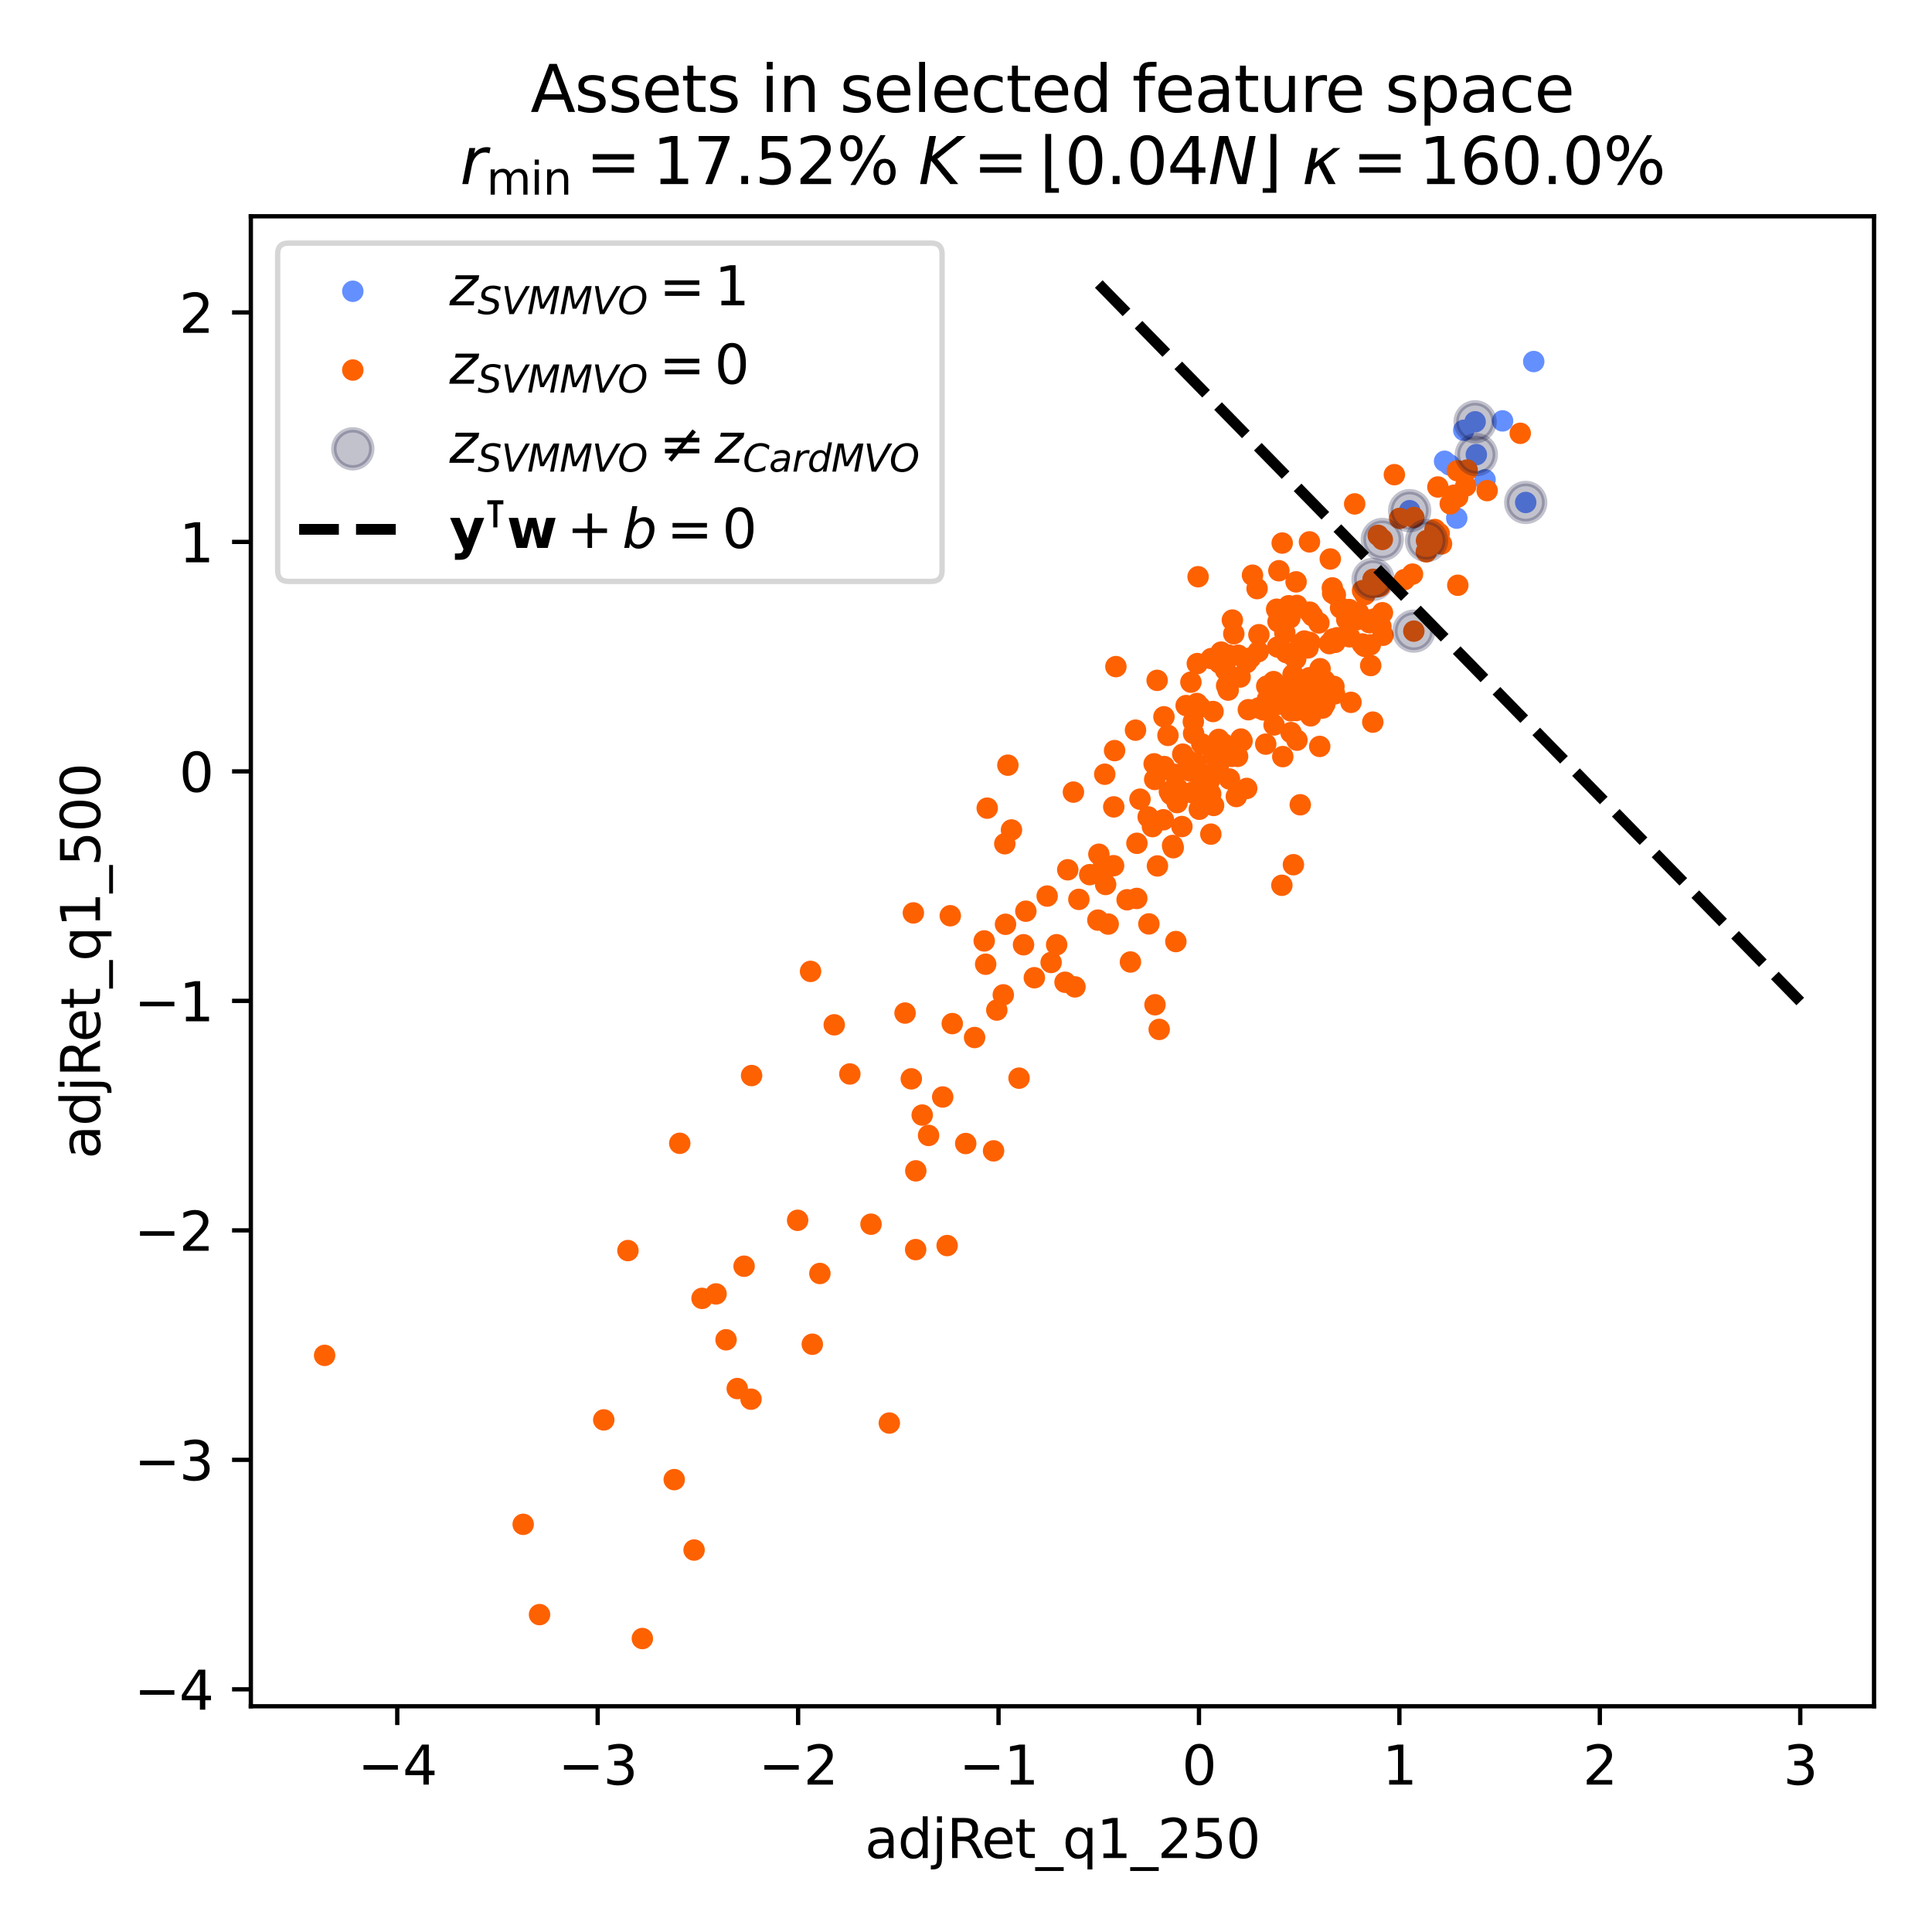 <?xml version="1.0" encoding="utf-8" standalone="no"?>
<!DOCTYPE svg PUBLIC "-//W3C//DTD SVG 1.1//EN"
  "http://www.w3.org/Graphics/SVG/1.1/DTD/svg11.dtd">
<svg xmlns:xlink="http://www.w3.org/1999/xlink" width="360pt" height="360pt" viewBox="0 0 360 360" xmlns="http://www.w3.org/2000/svg" version="1.1">
 <defs>
  <style type="text/css">*{stroke-linejoin: round; stroke-linecap: butt}</style>
 </defs>
 <g id="figure_1">
  <g id="patch_1">
   <path d="M 0 360 
L 360 360 
L 360 0 
L 0 0 
z
" style="fill: #ffffff"/>
  </g>
  <g id="axes_1">
   <g id="patch_2">
    <path d="M 46.741 317.939 
L 349.2 317.939 
L 349.2 40.301 
L 46.741 40.301 
z
" style="fill: #ffffff"/>
   </g>
   <g id="PathCollection_1">
    <defs>
     <path id="C0_0_5698219db1" d="M 0 1.5 
C 0.398 1.5 0.779 1.342 1.061 1.061 
C 1.342 0.779 1.5 0.398 1.5 -0 
C 1.5 -0.398 1.342 -0.779 1.061 -1.061 
C 0.779 -1.342 0.398 -1.5 0 -1.5 
C -0.398 -1.5 -0.779 -1.342 -1.061 -1.061 
C -1.342 -0.779 -1.5 -0.398 -1.5 0 
C -1.5 0.398 -1.342 0.779 -1.061 1.061 
C -0.779 1.342 -0.398 1.5 0 1.5 
z
"/>
    </defs>
    <g clip-path="url(#p22713adf2c)">
     <use xlink:href="#C0_0_5698219db1" x="276.717" y="89.401" style="fill: #648fff; stroke: #648fff"/>
    </g>
    <g clip-path="url(#p22713adf2c)">
     <use xlink:href="#C0_0_5698219db1" x="279.982" y="78.427" style="fill: #648fff; stroke: #648fff"/>
    </g>
    <g clip-path="url(#p22713adf2c)">
     <use xlink:href="#C0_0_5698219db1" x="284.293" y="93.626" style="fill: #648fff; stroke: #648fff"/>
    </g>
    <g clip-path="url(#p22713adf2c)">
     <use xlink:href="#C0_0_5698219db1" x="262.669" y="95.156" style="fill: #648fff; stroke: #648fff"/>
    </g>
    <g clip-path="url(#p22713adf2c)">
     <use xlink:href="#C0_0_5698219db1" x="271.446" y="96.547" style="fill: #648fff; stroke: #648fff"/>
    </g>
    <g clip-path="url(#p22713adf2c)">
     <use xlink:href="#C0_0_5698219db1" x="275.093" y="84.715" style="fill: #648fff; stroke: #648fff"/>
    </g>
    <g clip-path="url(#p22713adf2c)">
     <use xlink:href="#C0_0_5698219db1" x="274.864" y="78.596" style="fill: #648fff; stroke: #648fff"/>
    </g>
    <g clip-path="url(#p22713adf2c)">
     <use xlink:href="#C0_0_5698219db1" x="285.789" y="67.368" style="fill: #648fff; stroke: #648fff"/>
    </g>
    <g clip-path="url(#p22713adf2c)">
     <use xlink:href="#C0_0_5698219db1" x="270.117" y="86.625" style="fill: #648fff; stroke: #648fff"/>
    </g>
    <g clip-path="url(#p22713adf2c)">
     <use xlink:href="#C0_0_5698219db1" x="269.175" y="85.951" style="fill: #648fff; stroke: #648fff"/>
    </g>
    <g clip-path="url(#p22713adf2c)">
     <use xlink:href="#C0_0_5698219db1" x="272.753" y="80.174" style="fill: #648fff; stroke: #648fff"/>
    </g>
   </g>
   <g id="PathCollection_2">
    <defs>
     <path id="C1_0_537c724083" d="M 0 1.5 
C 0.398 1.5 0.779 1.342 1.061 1.061 
C 1.342 0.779 1.5 0.398 1.5 -0 
C 1.5 -0.398 1.342 -0.779 1.061 -1.061 
C 0.779 -1.342 0.398 -1.5 0 -1.5 
C -0.398 -1.5 -0.779 -1.342 -1.061 -1.061 
C -1.342 -0.779 -1.5 -0.398 -1.5 0 
C -1.5 0.398 -1.342 0.779 -1.061 1.061 
C -0.779 1.342 -0.398 1.5 0 1.5 
z
"/>
    </defs>
    <g clip-path="url(#p22713adf2c)">
     <use xlink:href="#C1_0_537c724083" x="185.137" y="214.445" style="fill: #fe6100; stroke: #fe6100"/>
    </g>
    <g clip-path="url(#p22713adf2c)">
     <use xlink:href="#C1_0_537c724083" x="255.34" y="120.154" style="fill: #fe6100; stroke: #fe6100"/>
    </g>
    <g clip-path="url(#p22713adf2c)">
     <use xlink:href="#C1_0_537c724083" x="195.861" y="179.341" style="fill: #fe6100; stroke: #fe6100"/>
    </g>
    <g clip-path="url(#p22713adf2c)">
     <use xlink:href="#C1_0_537c724083" x="138.649" y="235.94" style="fill: #fe6100; stroke: #fe6100"/>
    </g>
    <g clip-path="url(#p22713adf2c)">
     <use xlink:href="#C1_0_537c724083" x="240.488" y="132.441" style="fill: #fe6100; stroke: #fe6100"/>
    </g>
    <g clip-path="url(#p22713adf2c)">
     <use xlink:href="#C1_0_537c724083" x="248.679" y="129.295" style="fill: #fe6100; stroke: #fe6100"/>
    </g>
    <g clip-path="url(#p22713adf2c)">
     <use xlink:href="#C1_0_537c724083" x="175.658" y="204.409" style="fill: #fe6100; stroke: #fe6100"/>
    </g>
    <g clip-path="url(#p22713adf2c)">
     <use xlink:href="#C1_0_537c724083" x="273.388" y="87.591" style="fill: #fe6100; stroke: #fe6100"/>
    </g>
    <g clip-path="url(#p22713adf2c)">
     <use xlink:href="#C1_0_537c724083" x="230.73" y="122.093" style="fill: #fe6100; stroke: #fe6100"/>
    </g>
    <g clip-path="url(#p22713adf2c)">
     <use xlink:href="#C1_0_537c724083" x="236.927" y="130.73" style="fill: #fe6100; stroke: #fe6100"/>
    </g>
    <g clip-path="url(#p22713adf2c)">
     <use xlink:href="#C1_0_537c724083" x="256.806" y="99.756" style="fill: #fe6100; stroke: #fe6100"/>
    </g>
    <g clip-path="url(#p22713adf2c)">
     <use xlink:href="#C1_0_537c724083" x="226.634" y="141.443" style="fill: #fe6100; stroke: #fe6100"/>
    </g>
    <g clip-path="url(#p22713adf2c)">
     <use xlink:href="#C1_0_537c724083" x="183.392" y="175.328" style="fill: #fe6100; stroke: #fe6100"/>
    </g>
    <g clip-path="url(#p22713adf2c)">
     <use xlink:href="#C1_0_537c724083" x="235.428" y="132.287" style="fill: #fe6100; stroke: #fe6100"/>
    </g>
    <g clip-path="url(#p22713adf2c)">
     <use xlink:href="#C1_0_537c724083" x="139.942" y="260.716" style="fill: #fe6100; stroke: #fe6100"/>
    </g>
    <g clip-path="url(#p22713adf2c)">
     <use xlink:href="#C1_0_537c724083" x="165.715" y="265.164" style="fill: #fe6100; stroke: #fe6100"/>
    </g>
    <g clip-path="url(#p22713adf2c)">
     <use xlink:href="#C1_0_537c724083" x="242.284" y="149.958" style="fill: #fe6100; stroke: #fe6100"/>
    </g>
    <g clip-path="url(#p22713adf2c)">
     <use xlink:href="#C1_0_537c724083" x="249.794" y="113.269" style="fill: #fe6100; stroke: #fe6100"/>
    </g>
    <g clip-path="url(#p22713adf2c)">
     <use xlink:href="#C1_0_537c724083" x="183.664" y="179.669" style="fill: #fe6100; stroke: #fe6100"/>
    </g>
    <g clip-path="url(#p22713adf2c)">
     <use xlink:href="#C1_0_537c724083" x="257.599" y="114.175" style="fill: #fe6100; stroke: #fe6100"/>
    </g>
    <g clip-path="url(#p22713adf2c)">
     <use xlink:href="#C1_0_537c724083" x="233.384" y="107.182" style="fill: #fe6100; stroke: #fe6100"/>
    </g>
    <g clip-path="url(#p22713adf2c)">
     <use xlink:href="#C1_0_537c724083" x="253.893" y="110.057" style="fill: #fe6100; stroke: #fe6100"/>
    </g>
    <g clip-path="url(#p22713adf2c)">
     <use xlink:href="#C1_0_537c724083" x="255.169" y="116.025" style="fill: #fe6100; stroke: #fe6100"/>
    </g>
    <g clip-path="url(#p22713adf2c)">
     <use xlink:href="#C1_0_537c724083" x="198.454" y="183.028" style="fill: #fe6100; stroke: #fe6100"/>
    </g>
    <g clip-path="url(#p22713adf2c)">
     <use xlink:href="#C1_0_537c724083" x="257.698" y="118.371" style="fill: #fe6100; stroke: #fe6100"/>
    </g>
    <g clip-path="url(#p22713adf2c)">
     <use xlink:href="#C1_0_537c724083" x="229.536" y="140.936" style="fill: #fe6100; stroke: #fe6100"/>
    </g>
    <g clip-path="url(#p22713adf2c)">
     <use xlink:href="#C1_0_537c724083" x="227.021" y="142.714" style="fill: #fe6100; stroke: #fe6100"/>
    </g>
    <g clip-path="url(#p22713adf2c)">
     <use xlink:href="#C1_0_537c724083" x="219.338" y="149.552" style="fill: #fe6100; stroke: #fe6100"/>
    </g>
    <g clip-path="url(#p22713adf2c)">
     <use xlink:href="#C1_0_537c724083" x="225.675" y="144.208" style="fill: #fe6100; stroke: #fe6100"/>
    </g>
    <g clip-path="url(#p22713adf2c)">
     <use xlink:href="#C1_0_537c724083" x="245.553" y="127.832" style="fill: #fe6100; stroke: #fe6100"/>
    </g>
    <g clip-path="url(#p22713adf2c)">
     <use xlink:href="#C1_0_537c724083" x="192.735" y="182.185" style="fill: #fe6100; stroke: #fe6100"/>
    </g>
    <g clip-path="url(#p22713adf2c)">
     <use xlink:href="#C1_0_537c724083" x="221.02" y="131.475" style="fill: #fe6100; stroke: #fe6100"/>
    </g>
    <g clip-path="url(#p22713adf2c)">
     <use xlink:href="#C1_0_537c724083" x="240.207" y="130.046" style="fill: #fe6100; stroke: #fe6100"/>
    </g>
    <g clip-path="url(#p22713adf2c)">
     <use xlink:href="#C1_0_537c724083" x="187.231" y="157.219" style="fill: #fe6100; stroke: #fe6100"/>
    </g>
    <g clip-path="url(#p22713adf2c)">
     <use xlink:href="#C1_0_537c724083" x="242.863" y="129.882" style="fill: #fe6100; stroke: #fe6100"/>
    </g>
    <g clip-path="url(#p22713adf2c)">
     <use xlink:href="#C1_0_537c724083" x="225.446" y="145.27" style="fill: #fe6100; stroke: #fe6100"/>
    </g>
    <g clip-path="url(#p22713adf2c)">
     <use xlink:href="#C1_0_537c724083" x="155.447" y="190.959" style="fill: #fe6100; stroke: #fe6100"/>
    </g>
    <g clip-path="url(#p22713adf2c)">
     <use xlink:href="#C1_0_537c724083" x="245.91" y="139.084" style="fill: #fe6100; stroke: #fe6100"/>
    </g>
    <g clip-path="url(#p22713adf2c)">
     <use xlink:href="#C1_0_537c724083" x="214.739" y="154.027" style="fill: #fe6100; stroke: #fe6100"/>
    </g>
    <g clip-path="url(#p22713adf2c)">
     <use xlink:href="#C1_0_537c724083" x="190.719" y="176.042" style="fill: #fe6100; stroke: #fe6100"/>
    </g>
    <g clip-path="url(#p22713adf2c)">
     <use xlink:href="#C1_0_537c724083" x="228.893" y="122.058" style="fill: #fe6100; stroke: #fe6100"/>
    </g>
    <g clip-path="url(#p22713adf2c)">
     <use xlink:href="#C1_0_537c724083" x="215.673" y="161.356" style="fill: #fe6100; stroke: #fe6100"/>
    </g>
    <g clip-path="url(#p22713adf2c)">
     <use xlink:href="#C1_0_537c724083" x="240.124" y="112.874" style="fill: #fe6100; stroke: #fe6100"/>
    </g>
    <g clip-path="url(#p22713adf2c)">
     <use xlink:href="#C1_0_537c724083" x="236.036" y="127.859" style="fill: #fe6100; stroke: #fe6100"/>
    </g>
    <g clip-path="url(#p22713adf2c)">
     <use xlink:href="#C1_0_537c724083" x="221.789" y="143.676" style="fill: #fe6100; stroke: #fe6100"/>
    </g>
    <g clip-path="url(#p22713adf2c)">
     <use xlink:href="#C1_0_537c724083" x="257.122" y="109.239" style="fill: #fe6100; stroke: #fe6100"/>
    </g>
    <g clip-path="url(#p22713adf2c)">
     <use xlink:href="#C1_0_537c724083" x="243.686" y="126.558" style="fill: #fe6100; stroke: #fe6100"/>
    </g>
    <g clip-path="url(#p22713adf2c)">
     <use xlink:href="#C1_0_537c724083" x="244.223" y="133.387" style="fill: #fe6100; stroke: #fe6100"/>
    </g>
    <g clip-path="url(#p22713adf2c)">
     <use xlink:href="#C1_0_537c724083" x="256.648" y="109.334" style="fill: #fe6100; stroke: #fe6100"/>
    </g>
    <g clip-path="url(#p22713adf2c)">
     <use xlink:href="#C1_0_537c724083" x="223.245" y="107.463" style="fill: #fe6100; stroke: #fe6100"/>
    </g>
    <g clip-path="url(#p22713adf2c)">
     <use xlink:href="#C1_0_537c724083" x="237.406" y="135.079" style="fill: #fe6100; stroke: #fe6100"/>
    </g>
    <g clip-path="url(#p22713adf2c)">
     <use xlink:href="#C1_0_537c724083" x="229.631" y="115.54" style="fill: #fe6100; stroke: #fe6100"/>
    </g>
    <g clip-path="url(#p22713adf2c)">
     <use xlink:href="#C1_0_537c724083" x="254.25" y="120.429" style="fill: #fe6100; stroke: #fe6100"/>
    </g>
    <g clip-path="url(#p22713adf2c)">
     <use xlink:href="#C1_0_537c724083" x="237.881" y="113.522" style="fill: #fe6100; stroke: #fe6100"/>
    </g>
    <g clip-path="url(#p22713adf2c)">
     <use xlink:href="#C1_0_537c724083" x="217.633" y="137.031" style="fill: #fe6100; stroke: #fe6100"/>
    </g>
    <g clip-path="url(#p22713adf2c)">
     <use xlink:href="#C1_0_537c724083" x="259.819" y="88.449" style="fill: #fe6100; stroke: #fe6100"/>
    </g>
    <g clip-path="url(#p22713adf2c)">
     <use xlink:href="#C1_0_537c724083" x="260.797" y="96.598" style="fill: #fe6100; stroke: #fe6100"/>
    </g>
    <g clip-path="url(#p22713adf2c)">
     <use xlink:href="#C1_0_537c724083" x="230.37" y="148.422" style="fill: #fe6100; stroke: #fe6100"/>
    </g>
    <g clip-path="url(#p22713adf2c)">
     <use xlink:href="#C1_0_537c724083" x="177.07" y="170.635" style="fill: #fe6100; stroke: #fe6100"/>
    </g>
    <g clip-path="url(#p22713adf2c)">
     <use xlink:href="#C1_0_537c724083" x="237.311" y="127.005" style="fill: #fe6100; stroke: #fe6100"/>
    </g>
    <g clip-path="url(#p22713adf2c)">
     <use xlink:href="#C1_0_537c724083" x="241.007" y="161.125" style="fill: #fe6100; stroke: #fe6100"/>
    </g>
    <g clip-path="url(#p22713adf2c)">
     <use xlink:href="#C1_0_537c724083" x="238.858" y="164.959" style="fill: #fe6100; stroke: #fe6100"/>
    </g>
    <g clip-path="url(#p22713adf2c)">
     <use xlink:href="#C1_0_537c724083" x="245.268" y="131.196" style="fill: #fe6100; stroke: #fe6100"/>
    </g>
    <g clip-path="url(#p22713adf2c)">
     <use xlink:href="#C1_0_537c724083" x="200.016" y="147.599" style="fill: #fe6100; stroke: #fe6100"/>
    </g>
    <g clip-path="url(#p22713adf2c)">
     <use xlink:href="#C1_0_537c724083" x="195.122" y="166.968" style="fill: #fe6100; stroke: #fe6100"/>
    </g>
    <g clip-path="url(#p22713adf2c)">
     <use xlink:href="#C1_0_537c724083" x="226.137" y="150.085" style="fill: #fe6100; stroke: #fe6100"/>
    </g>
    <g clip-path="url(#p22713adf2c)">
     <use xlink:href="#C1_0_537c724083" x="240.863" y="122.19" style="fill: #fe6100; stroke: #fe6100"/>
    </g>
    <g clip-path="url(#p22713adf2c)">
     <use xlink:href="#C1_0_537c724083" x="211.847" y="157.137" style="fill: #fe6100; stroke: #fe6100"/>
    </g>
    <g clip-path="url(#p22713adf2c)">
     <use xlink:href="#C1_0_537c724083" x="218.493" y="157.547" style="fill: #fe6100; stroke: #fe6100"/>
    </g>
    <g clip-path="url(#p22713adf2c)">
     <use xlink:href="#C1_0_537c724083" x="255.848" y="107.948" style="fill: #fe6100; stroke: #fe6100"/>
    </g>
    <g clip-path="url(#p22713adf2c)">
     <use xlink:href="#C1_0_537c724083" x="223.629" y="131.739" style="fill: #fe6100; stroke: #fe6100"/>
    </g>
    <g clip-path="url(#p22713adf2c)">
     <use xlink:href="#C1_0_537c724083" x="254.342" y="110.788" style="fill: #fe6100; stroke: #fe6100"/>
    </g>
    <g clip-path="url(#p22713adf2c)">
     <use xlink:href="#C1_0_537c724083" x="241.652" y="112.818" style="fill: #fe6100; stroke: #fe6100"/>
    </g>
    <g clip-path="url(#p22713adf2c)">
     <use xlink:href="#C1_0_537c724083" x="283.274" y="80.74" style="fill: #fe6100; stroke: #fe6100"/>
    </g>
    <g clip-path="url(#p22713adf2c)">
     <use xlink:href="#C1_0_537c724083" x="271.563" y="87.715" style="fill: #fe6100; stroke: #fe6100"/>
    </g>
    <g clip-path="url(#p22713adf2c)">
     <use xlink:href="#C1_0_537c724083" x="170.62" y="232.847" style="fill: #fe6100; stroke: #fe6100"/>
    </g>
    <g clip-path="url(#p22713adf2c)">
     <use xlink:href="#C1_0_537c724083" x="268.607" y="101.349" style="fill: #fe6100; stroke: #fe6100"/>
    </g>
    <g clip-path="url(#p22713adf2c)">
     <use xlink:href="#C1_0_537c724083" x="213.944" y="152.218" style="fill: #fe6100; stroke: #fe6100"/>
    </g>
    <g clip-path="url(#p22713adf2c)">
     <use xlink:href="#C1_0_537c724083" x="256.219" y="115.3" style="fill: #fe6100; stroke: #fe6100"/>
    </g>
    <g clip-path="url(#p22713adf2c)">
     <use xlink:href="#C1_0_537c724083" x="248.261" y="109.547" style="fill: #fe6100; stroke: #fe6100"/>
    </g>
    <g clip-path="url(#p22713adf2c)">
     <use xlink:href="#C1_0_537c724083" x="255.409" y="124.013" style="fill: #fe6100; stroke: #fe6100"/>
    </g>
    <g clip-path="url(#p22713adf2c)">
     <use xlink:href="#C1_0_537c724083" x="204.571" y="171.449" style="fill: #fe6100; stroke: #fe6100"/>
    </g>
    <g clip-path="url(#p22713adf2c)">
     <use xlink:href="#C1_0_537c724083" x="238.786" y="115.631" style="fill: #fe6100; stroke: #fe6100"/>
    </g>
    <g clip-path="url(#p22713adf2c)">
     <use xlink:href="#C1_0_537c724083" x="239.406" y="117.922" style="fill: #fe6100; stroke: #fe6100"/>
    </g>
    <g clip-path="url(#p22713adf2c)">
     <use xlink:href="#C1_0_537c724083" x="271.638" y="109.054" style="fill: #fe6100; stroke: #fe6100"/>
    </g>
    <g clip-path="url(#p22713adf2c)">
     <use xlink:href="#C1_0_537c724083" x="196.893" y="176.035" style="fill: #fe6100; stroke: #fe6100"/>
    </g>
    <g clip-path="url(#p22713adf2c)">
     <use xlink:href="#C1_0_537c724083" x="238.058" y="120.56" style="fill: #fe6100; stroke: #fe6100"/>
    </g>
    <g clip-path="url(#p22713adf2c)">
     <use xlink:href="#C1_0_537c724083" x="198.96" y="162.072" style="fill: #fe6100; stroke: #fe6100"/>
    </g>
    <g clip-path="url(#p22713adf2c)">
     <use xlink:href="#C1_0_537c724083" x="218.199" y="148.043" style="fill: #fe6100; stroke: #fe6100"/>
    </g>
    <g clip-path="url(#p22713adf2c)">
     <use xlink:href="#C1_0_537c724083" x="215.161" y="145.238" style="fill: #fe6100; stroke: #fe6100"/>
    </g>
    <g clip-path="url(#p22713adf2c)">
     <use xlink:href="#C1_0_537c724083" x="241.442" y="122.773" style="fill: #fe6100; stroke: #fe6100"/>
    </g>
    <g clip-path="url(#p22713adf2c)">
     <use xlink:href="#C1_0_537c724083" x="140.048" y="200.413" style="fill: #fe6100; stroke: #fe6100"/>
    </g>
    <g clip-path="url(#p22713adf2c)">
     <use xlink:href="#C1_0_537c724083" x="250.946" y="115.447" style="fill: #fe6100; stroke: #fe6100"/>
    </g>
    <g clip-path="url(#p22713adf2c)">
     <use xlink:href="#C1_0_537c724083" x="251.736" y="130.874" style="fill: #fe6100; stroke: #fe6100"/>
    </g>
    <g clip-path="url(#p22713adf2c)">
     <use xlink:href="#C1_0_537c724083" x="152.774" y="237.294" style="fill: #fe6100; stroke: #fe6100"/>
    </g>
    <g clip-path="url(#p22713adf2c)">
     <use xlink:href="#C1_0_537c724083" x="169.807" y="201.026" style="fill: #fe6100; stroke: #fe6100"/>
    </g>
    <g clip-path="url(#p22713adf2c)">
     <use xlink:href="#C1_0_537c724083" x="265.809" y="100.737" style="fill: #fe6100; stroke: #fe6100"/>
    </g>
    <g clip-path="url(#p22713adf2c)">
     <use xlink:href="#C1_0_537c724083" x="222.834" y="142.207" style="fill: #fe6100; stroke: #fe6100"/>
    </g>
    <g clip-path="url(#p22713adf2c)">
     <use xlink:href="#C1_0_537c724083" x="277.104" y="91.417" style="fill: #fe6100; stroke: #fe6100"/>
    </g>
    <g clip-path="url(#p22713adf2c)">
     <use xlink:href="#C1_0_537c724083" x="224.544" y="146.799" style="fill: #fe6100; stroke: #fe6100"/>
    </g>
    <g clip-path="url(#p22713adf2c)">
     <use xlink:href="#C1_0_537c724083" x="242.409" y="119.97" style="fill: #fe6100; stroke: #fe6100"/>
    </g>
    <g clip-path="url(#p22713adf2c)">
     <use xlink:href="#C1_0_537c724083" x="241.506" y="108.421" style="fill: #fe6100; stroke: #fe6100"/>
    </g>
    <g clip-path="url(#p22713adf2c)">
     <use xlink:href="#C1_0_537c724083" x="168.645" y="188.768" style="fill: #fe6100; stroke: #fe6100"/>
    </g>
    <g clip-path="url(#p22713adf2c)">
     <use xlink:href="#C1_0_537c724083" x="220.387" y="140.527" style="fill: #fe6100; stroke: #fe6100"/>
    </g>
    <g clip-path="url(#p22713adf2c)">
     <use xlink:href="#C1_0_537c724083" x="229.9" y="118.093" style="fill: #fe6100; stroke: #fe6100"/>
    </g>
    <g clip-path="url(#p22713adf2c)">
     <use xlink:href="#C1_0_537c724083" x="225.696" y="122.713" style="fill: #fe6100; stroke: #fe6100"/>
    </g>
    <g clip-path="url(#p22713adf2c)">
     <use xlink:href="#C1_0_537c724083" x="241.526" y="132.395" style="fill: #fe6100; stroke: #fe6100"/>
    </g>
    <g clip-path="url(#p22713adf2c)">
     <use xlink:href="#C1_0_537c724083" x="181.602" y="193.328" style="fill: #fe6100; stroke: #fe6100"/>
    </g>
    <g clip-path="url(#p22713adf2c)">
     <use xlink:href="#C1_0_537c724083" x="231.078" y="126.157" style="fill: #fe6100; stroke: #fe6100"/>
    </g>
    <g clip-path="url(#p22713adf2c)">
     <use xlink:href="#C1_0_537c724083" x="151.034" y="181.005" style="fill: #fe6100; stroke: #fe6100"/>
    </g>
    <g clip-path="url(#p22713adf2c)">
     <use xlink:href="#C1_0_537c724083" x="241.623" y="130.481" style="fill: #fe6100; stroke: #fe6100"/>
    </g>
    <g clip-path="url(#p22713adf2c)">
     <use xlink:href="#C1_0_537c724083" x="248.401" y="119.051" style="fill: #fe6100; stroke: #fe6100"/>
    </g>
    <g clip-path="url(#p22713adf2c)">
     <use xlink:href="#C1_0_537c724083" x="216.79" y="152.752" style="fill: #fe6100; stroke: #fe6100"/>
    </g>
    <g clip-path="url(#p22713adf2c)">
     <use xlink:href="#C1_0_537c724083" x="248.77" y="119.694" style="fill: #fe6100; stroke: #fe6100"/>
    </g>
    <g clip-path="url(#p22713adf2c)">
     <use xlink:href="#C1_0_537c724083" x="203.05" y="162.98" style="fill: #fe6100; stroke: #fe6100"/>
    </g>
    <g clip-path="url(#p22713adf2c)">
     <use xlink:href="#C1_0_537c724083" x="255.8" y="134.557" style="fill: #fe6100; stroke: #fe6100"/>
    </g>
    <g clip-path="url(#p22713adf2c)">
     <use xlink:href="#C1_0_537c724083" x="171.839" y="207.776" style="fill: #fe6100; stroke: #fe6100"/>
    </g>
    <g clip-path="url(#p22713adf2c)">
     <use xlink:href="#C1_0_537c724083" x="248.819" y="110.843" style="fill: #fe6100; stroke: #fe6100"/>
    </g>
    <g clip-path="url(#p22713adf2c)">
     <use xlink:href="#C1_0_537c724083" x="158.357" y="200.119" style="fill: #fe6100; stroke: #fe6100"/>
    </g>
    <g clip-path="url(#p22713adf2c)">
     <use xlink:href="#C1_0_537c724083" x="219.106" y="175.445" style="fill: #fe6100; stroke: #fe6100"/>
    </g>
    <g clip-path="url(#p22713adf2c)">
     <use xlink:href="#C1_0_537c724083" x="133.426" y="241.101" style="fill: #fe6100; stroke: #fe6100"/>
    </g>
    <g clip-path="url(#p22713adf2c)">
     <use xlink:href="#C1_0_537c724083" x="226.117" y="140.624" style="fill: #fe6100; stroke: #fe6100"/>
    </g>
    <g clip-path="url(#p22713adf2c)">
     <use xlink:href="#C1_0_537c724083" x="263.198" y="106.979" style="fill: #fe6100; stroke: #fe6100"/>
    </g>
    <g clip-path="url(#p22713adf2c)">
     <use xlink:href="#C1_0_537c724083" x="239.926" y="128.209" style="fill: #fe6100; stroke: #fe6100"/>
    </g>
    <g clip-path="url(#p22713adf2c)">
     <use xlink:href="#C1_0_537c724083" x="263.446" y="117.602" style="fill: #fe6100; stroke: #fe6100"/>
    </g>
    <g clip-path="url(#p22713adf2c)">
     <use xlink:href="#C1_0_537c724083" x="217.898" y="147.485" style="fill: #fe6100; stroke: #fe6100"/>
    </g>
    <g clip-path="url(#p22713adf2c)">
     <use xlink:href="#C1_0_537c724083" x="267.388" y="100.686" style="fill: #fe6100; stroke: #fe6100"/>
    </g>
    <g clip-path="url(#p22713adf2c)">
     <use xlink:href="#C1_0_537c724083" x="210.639" y="179.254" style="fill: #fe6100; stroke: #fe6100"/>
    </g>
    <g clip-path="url(#p22713adf2c)">
     <use xlink:href="#C1_0_537c724083" x="246.463" y="131.924" style="fill: #fe6100; stroke: #fe6100"/>
    </g>
    <g clip-path="url(#p22713adf2c)">
     <use xlink:href="#C1_0_537c724083" x="224.661" y="145.07" style="fill: #fe6100; stroke: #fe6100"/>
    </g>
    <g clip-path="url(#p22713adf2c)">
     <use xlink:href="#C1_0_537c724083" x="237.665" y="131.379" style="fill: #fe6100; stroke: #fe6100"/>
    </g>
    <g clip-path="url(#p22713adf2c)">
     <use xlink:href="#C1_0_537c724083" x="207.687" y="139.866" style="fill: #fe6100; stroke: #fe6100"/>
    </g>
    <g clip-path="url(#p22713adf2c)">
     <use xlink:href="#C1_0_537c724083" x="211.585" y="136.052" style="fill: #fe6100; stroke: #fe6100"/>
    </g>
    <g clip-path="url(#p22713adf2c)">
     <use xlink:href="#C1_0_537c724083" x="97.488" y="284.037" style="fill: #fe6100; stroke: #fe6100"/>
    </g>
    <g clip-path="url(#p22713adf2c)">
     <use xlink:href="#C1_0_537c724083" x="240.56" y="136.501" style="fill: #fe6100; stroke: #fe6100"/>
    </g>
    <g clip-path="url(#p22713adf2c)">
     <use xlink:href="#C1_0_537c724083" x="239.025" y="140.982" style="fill: #fe6100; stroke: #fe6100"/>
    </g>
    <g clip-path="url(#p22713adf2c)">
     <use xlink:href="#C1_0_537c724083" x="226.031" y="132.583" style="fill: #fe6100; stroke: #fe6100"/>
    </g>
    <g clip-path="url(#p22713adf2c)">
     <use xlink:href="#C1_0_537c724083" x="221.908" y="127.111" style="fill: #fe6100; stroke: #fe6100"/>
    </g>
    <g clip-path="url(#p22713adf2c)">
     <use xlink:href="#C1_0_537c724083" x="255.976" y="109.17" style="fill: #fe6100; stroke: #fe6100"/>
    </g>
    <g clip-path="url(#p22713adf2c)">
     <use xlink:href="#C1_0_537c724083" x="248.318" y="110.54" style="fill: #fe6100; stroke: #fe6100"/>
    </g>
    <g clip-path="url(#p22713adf2c)">
     <use xlink:href="#C1_0_537c724083" x="207.93" y="124.213" style="fill: #fe6100; stroke: #fe6100"/>
    </g>
    <g clip-path="url(#p22713adf2c)">
     <use xlink:href="#C1_0_537c724083" x="100.535" y="300.86" style="fill: #fe6100; stroke: #fe6100"/>
    </g>
    <g clip-path="url(#p22713adf2c)">
     <use xlink:href="#C1_0_537c724083" x="224.876" y="149.712" style="fill: #fe6100; stroke: #fe6100"/>
    </g>
    <g clip-path="url(#p22713adf2c)">
     <use xlink:href="#C1_0_537c724083" x="244.063" y="119.712" style="fill: #fe6100; stroke: #fe6100"/>
    </g>
    <g clip-path="url(#p22713adf2c)">
     <use xlink:href="#C1_0_537c724083" x="265.771" y="102.826" style="fill: #fe6100; stroke: #fe6100"/>
    </g>
    <g clip-path="url(#p22713adf2c)">
     <use xlink:href="#C1_0_537c724083" x="215.056" y="142.33" style="fill: #fe6100; stroke: #fe6100"/>
    </g>
    <g clip-path="url(#p22713adf2c)">
     <use xlink:href="#C1_0_537c724083" x="219.414" y="146.893" style="fill: #fe6100; stroke: #fe6100"/>
    </g>
    <g clip-path="url(#p22713adf2c)">
     <use xlink:href="#C1_0_537c724083" x="119.693" y="305.319" style="fill: #fe6100; stroke: #fe6100"/>
    </g>
    <g clip-path="url(#p22713adf2c)">
     <use xlink:href="#C1_0_537c724083" x="186.949" y="185.378" style="fill: #fe6100; stroke: #fe6100"/>
    </g>
    <g clip-path="url(#p22713adf2c)">
     <use xlink:href="#C1_0_537c724083" x="223.101" y="123.65" style="fill: #fe6100; stroke: #fe6100"/>
    </g>
    <g clip-path="url(#p22713adf2c)">
     <use xlink:href="#C1_0_537c724083" x="238.919" y="101.191" style="fill: #fe6100; stroke: #fe6100"/>
    </g>
    <g clip-path="url(#p22713adf2c)">
     <use xlink:href="#C1_0_537c724083" x="205.854" y="144.264" style="fill: #fe6100; stroke: #fe6100"/>
    </g>
    <g clip-path="url(#p22713adf2c)">
     <use xlink:href="#C1_0_537c724083" x="245.976" y="124.603" style="fill: #fe6100; stroke: #fe6100"/>
    </g>
    <g clip-path="url(#p22713adf2c)">
     <use xlink:href="#C1_0_537c724083" x="251.468" y="118.657" style="fill: #fe6100; stroke: #fe6100"/>
    </g>
    <g clip-path="url(#p22713adf2c)">
     <use xlink:href="#C1_0_537c724083" x="135.288" y="249.65" style="fill: #fe6100; stroke: #fe6100"/>
    </g>
    <g clip-path="url(#p22713adf2c)">
     <use xlink:href="#C1_0_537c724083" x="223.883" y="145.007" style="fill: #fe6100; stroke: #fe6100"/>
    </g>
    <g clip-path="url(#p22713adf2c)">
     <use xlink:href="#C1_0_537c724083" x="257.575" y="100.519" style="fill: #fe6100; stroke: #fe6100"/>
    </g>
    <g clip-path="url(#p22713adf2c)">
     <use xlink:href="#C1_0_537c724083" x="227.534" y="121.513" style="fill: #fe6100; stroke: #fe6100"/>
    </g>
    <g clip-path="url(#p22713adf2c)">
     <use xlink:href="#C1_0_537c724083" x="243.966" y="126.281" style="fill: #fe6100; stroke: #fe6100"/>
    </g>
    <g clip-path="url(#p22713adf2c)">
     <use xlink:href="#C1_0_537c724083" x="246.866" y="131.212" style="fill: #fe6100; stroke: #fe6100"/>
    </g>
    <g clip-path="url(#p22713adf2c)">
     <use xlink:href="#C1_0_537c724083" x="241.668" y="137.917" style="fill: #fe6100; stroke: #fe6100"/>
    </g>
    <g clip-path="url(#p22713adf2c)">
     <use xlink:href="#C1_0_537c724083" x="205.554" y="161.572" style="fill: #fe6100; stroke: #fe6100"/>
    </g>
    <g clip-path="url(#p22713adf2c)">
     <use xlink:href="#C1_0_537c724083" x="225.133" y="145.936" style="fill: #fe6100; stroke: #fe6100"/>
    </g>
    <g clip-path="url(#p22713adf2c)">
     <use xlink:href="#C1_0_537c724083" x="206.495" y="172.188" style="fill: #fe6100; stroke: #fe6100"/>
    </g>
    <g clip-path="url(#p22713adf2c)">
     <use xlink:href="#C1_0_537c724083" x="228.37" y="124.872" style="fill: #fe6100; stroke: #fe6100"/>
    </g>
    <g clip-path="url(#p22713adf2c)">
     <use xlink:href="#C1_0_537c724083" x="222.409" y="136.678" style="fill: #fe6100; stroke: #fe6100"/>
    </g>
    <g clip-path="url(#p22713adf2c)">
     <use xlink:href="#C1_0_537c724083" x="112.502" y="264.578" style="fill: #fe6100; stroke: #fe6100"/>
    </g>
    <g clip-path="url(#p22713adf2c)">
     <use xlink:href="#C1_0_537c724083" x="245.755" y="116.075" style="fill: #fe6100; stroke: #fe6100"/>
    </g>
    <g clip-path="url(#p22713adf2c)">
     <use xlink:href="#C1_0_537c724083" x="60.489" y="252.554" style="fill: #fe6100; stroke: #fe6100"/>
    </g>
    <g clip-path="url(#p22713adf2c)">
     <use xlink:href="#C1_0_537c724083" x="187.802" y="142.578" style="fill: #fe6100; stroke: #fe6100"/>
    </g>
    <g clip-path="url(#p22713adf2c)">
     <use xlink:href="#C1_0_537c724083" x="251.401" y="113.58" style="fill: #fe6100; stroke: #fe6100"/>
    </g>
    <g clip-path="url(#p22713adf2c)">
     <use xlink:href="#C1_0_537c724083" x="126.663" y="213.037" style="fill: #fe6100; stroke: #fe6100"/>
    </g>
    <g clip-path="url(#p22713adf2c)">
     <use xlink:href="#C1_0_537c724083" x="252.859" y="115.458" style="fill: #fe6100; stroke: #fe6100"/>
    </g>
    <g clip-path="url(#p22713adf2c)">
     <use xlink:href="#C1_0_537c724083" x="218.615" y="157.958" style="fill: #fe6100; stroke: #fe6100"/>
    </g>
    <g clip-path="url(#p22713adf2c)">
     <use xlink:href="#C1_0_537c724083" x="188.472" y="154.652" style="fill: #fe6100; stroke: #fe6100"/>
    </g>
    <g clip-path="url(#p22713adf2c)">
     <use xlink:href="#C1_0_537c724083" x="240.351" y="115.132" style="fill: #fe6100; stroke: #fe6100"/>
    </g>
    <g clip-path="url(#p22713adf2c)">
     <use xlink:href="#C1_0_537c724083" x="238.824" y="129.066" style="fill: #fe6100; stroke: #fe6100"/>
    </g>
    <g clip-path="url(#p22713adf2c)">
     <use xlink:href="#C1_0_537c724083" x="215.616" y="126.772" style="fill: #fe6100; stroke: #fe6100"/>
    </g>
    <g clip-path="url(#p22713adf2c)">
     <use xlink:href="#C1_0_537c724083" x="236.159" y="130.336" style="fill: #fe6100; stroke: #fe6100"/>
    </g>
    <g clip-path="url(#p22713adf2c)">
     <use xlink:href="#C1_0_537c724083" x="243.729" y="120.728" style="fill: #fe6100; stroke: #fe6100"/>
    </g>
    <g clip-path="url(#p22713adf2c)">
     <use xlink:href="#C1_0_537c724083" x="244.565" y="128.112" style="fill: #fe6100; stroke: #fe6100"/>
    </g>
    <g clip-path="url(#p22713adf2c)">
     <use xlink:href="#C1_0_537c724083" x="238.14" y="115.835" style="fill: #fe6100; stroke: #fe6100"/>
    </g>
    <g clip-path="url(#p22713adf2c)">
     <use xlink:href="#C1_0_537c724083" x="214.079" y="172.157" style="fill: #fe6100; stroke: #fe6100"/>
    </g>
    <g clip-path="url(#p22713adf2c)">
     <use xlink:href="#C1_0_537c724083" x="221.354" y="141.687" style="fill: #fe6100; stroke: #fe6100"/>
    </g>
    <g clip-path="url(#p22713adf2c)">
     <use xlink:href="#C1_0_537c724083" x="216.882" y="133.563" style="fill: #fe6100; stroke: #fe6100"/>
    </g>
    <g clip-path="url(#p22713adf2c)">
     <use xlink:href="#C1_0_537c724083" x="223.939" y="138.622" style="fill: #fe6100; stroke: #fe6100"/>
    </g>
    <g clip-path="url(#p22713adf2c)">
     <use xlink:href="#C1_0_537c724083" x="232.303" y="123.463" style="fill: #fe6100; stroke: #fe6100"/>
    </g>
    <g clip-path="url(#p22713adf2c)">
     <use xlink:href="#C1_0_537c724083" x="242.964" y="127.312" style="fill: #fe6100; stroke: #fe6100"/>
    </g>
    <g clip-path="url(#p22713adf2c)">
     <use xlink:href="#C1_0_537c724083" x="179.946" y="213.078" style="fill: #fe6100; stroke: #fe6100"/>
    </g>
    <g clip-path="url(#p22713adf2c)">
     <use xlink:href="#C1_0_537c724083" x="207.533" y="150.349" style="fill: #fe6100; stroke: #fe6100"/>
    </g>
    <g clip-path="url(#p22713adf2c)">
     <use xlink:href="#C1_0_537c724083" x="253.096" y="114.102" style="fill: #fe6100; stroke: #fe6100"/>
    </g>
    <g clip-path="url(#p22713adf2c)">
     <use xlink:href="#C1_0_537c724083" x="210.017" y="167.66" style="fill: #fe6100; stroke: #fe6100"/>
    </g>
    <g clip-path="url(#p22713adf2c)">
     <use xlink:href="#C1_0_537c724083" x="234.458" y="121.427" style="fill: #fe6100; stroke: #fe6100"/>
    </g>
    <g clip-path="url(#p22713adf2c)">
     <use xlink:href="#C1_0_537c724083" x="215.217" y="187.223" style="fill: #fe6100; stroke: #fe6100"/>
    </g>
    <g clip-path="url(#p22713adf2c)">
     <use xlink:href="#C1_0_537c724083" x="273.118" y="90.559" style="fill: #fe6100; stroke: #fe6100"/>
    </g>
    <g clip-path="url(#p22713adf2c)">
     <use xlink:href="#C1_0_537c724083" x="223.03" y="131.086" style="fill: #fe6100; stroke: #fe6100"/>
    </g>
    <g clip-path="url(#p22713adf2c)">
     <use xlink:href="#C1_0_537c724083" x="234.578" y="118.266" style="fill: #fe6100; stroke: #fe6100"/>
    </g>
    <g clip-path="url(#p22713adf2c)">
     <use xlink:href="#C1_0_537c724083" x="267.388" y="98.669" style="fill: #fe6100; stroke: #fe6100"/>
    </g>
    <g clip-path="url(#p22713adf2c)">
     <use xlink:href="#C1_0_537c724083" x="271.613" y="92.61" style="fill: #fe6100; stroke: #fe6100"/>
    </g>
    <g clip-path="url(#p22713adf2c)">
     <use xlink:href="#C1_0_537c724083" x="162.301" y="228.112" style="fill: #fe6100; stroke: #fe6100"/>
    </g>
    <g clip-path="url(#p22713adf2c)">
     <use xlink:href="#C1_0_537c724083" x="212.421" y="148.916" style="fill: #fe6100; stroke: #fe6100"/>
    </g>
    <g clip-path="url(#p22713adf2c)">
     <use xlink:href="#C1_0_537c724083" x="220.23" y="154.014" style="fill: #fe6100; stroke: #fe6100"/>
    </g>
    <g clip-path="url(#p22713adf2c)">
     <use xlink:href="#C1_0_537c724083" x="222.193" y="143.72" style="fill: #fe6100; stroke: #fe6100"/>
    </g>
    <g clip-path="url(#p22713adf2c)">
     <use xlink:href="#C1_0_537c724083" x="261.7" y="108.006" style="fill: #fe6100; stroke: #fe6100"/>
    </g>
    <g clip-path="url(#p22713adf2c)">
     <use xlink:href="#C1_0_537c724083" x="227.091" y="137.769" style="fill: #fe6100; stroke: #fe6100"/>
    </g>
    <g clip-path="url(#p22713adf2c)">
     <use xlink:href="#C1_0_537c724083" x="227.99" y="138.609" style="fill: #fe6100; stroke: #fe6100"/>
    </g>
    <g clip-path="url(#p22713adf2c)">
     <use xlink:href="#C1_0_537c724083" x="230.607" y="140.938" style="fill: #fe6100; stroke: #fe6100"/>
    </g>
    <g clip-path="url(#p22713adf2c)">
     <use xlink:href="#C1_0_537c724083" x="267.928" y="90.741" style="fill: #fe6100; stroke: #fe6100"/>
    </g>
    <g clip-path="url(#p22713adf2c)">
     <use xlink:href="#C1_0_537c724083" x="239.682" y="121.6" style="fill: #fe6100; stroke: #fe6100"/>
    </g>
    <g clip-path="url(#p22713adf2c)">
     <use xlink:href="#C1_0_537c724083" x="263.439" y="96.421" style="fill: #fe6100; stroke: #fe6100"/>
    </g>
    <g clip-path="url(#p22713adf2c)">
     <use xlink:href="#C1_0_537c724083" x="206.015" y="164.811" style="fill: #fe6100; stroke: #fe6100"/>
    </g>
    <g clip-path="url(#p22713adf2c)">
     <use xlink:href="#C1_0_537c724083" x="130.811" y="241.933" style="fill: #fe6100; stroke: #fe6100"/>
    </g>
    <g clip-path="url(#p22713adf2c)">
     <use xlink:href="#C1_0_537c724083" x="201.03" y="167.586" style="fill: #fe6100; stroke: #fe6100"/>
    </g>
    <g clip-path="url(#p22713adf2c)">
     <use xlink:href="#C1_0_537c724083" x="185.742" y="188.209" style="fill: #fe6100; stroke: #fe6100"/>
    </g>
    <g clip-path="url(#p22713adf2c)">
     <use xlink:href="#C1_0_537c724083" x="234.237" y="109.68" style="fill: #fe6100; stroke: #fe6100"/>
    </g>
    <g clip-path="url(#p22713adf2c)">
     <use xlink:href="#C1_0_537c724083" x="223.472" y="150.795" style="fill: #fe6100; stroke: #fe6100"/>
    </g>
    <g clip-path="url(#p22713adf2c)">
     <use xlink:href="#C1_0_537c724083" x="125.631" y="275.707" style="fill: #fe6100; stroke: #fe6100"/>
    </g>
    <g clip-path="url(#p22713adf2c)">
     <use xlink:href="#C1_0_537c724083" x="232.306" y="146.916" style="fill: #fe6100; stroke: #fe6100"/>
    </g>
    <g clip-path="url(#p22713adf2c)">
     <use xlink:href="#C1_0_537c724083" x="117.006" y="233.027" style="fill: #fe6100; stroke: #fe6100"/>
    </g>
    <g clip-path="url(#p22713adf2c)">
     <use xlink:href="#C1_0_537c724083" x="207.501" y="161.311" style="fill: #fe6100; stroke: #fe6100"/>
    </g>
    <g clip-path="url(#p22713adf2c)">
     <use xlink:href="#C1_0_537c724083" x="254.918" y="115.53" style="fill: #fe6100; stroke: #fe6100"/>
    </g>
    <g clip-path="url(#p22713adf2c)">
     <use xlink:href="#C1_0_537c724083" x="204.761" y="159.173" style="fill: #fe6100; stroke: #fe6100"/>
    </g>
    <g clip-path="url(#p22713adf2c)">
     <use xlink:href="#C1_0_537c724083" x="148.628" y="227.385" style="fill: #fe6100; stroke: #fe6100"/>
    </g>
    <g clip-path="url(#p22713adf2c)">
     <use xlink:href="#C1_0_537c724083" x="189.885" y="200.899" style="fill: #fe6100; stroke: #fe6100"/>
    </g>
    <g clip-path="url(#p22713adf2c)">
     <use xlink:href="#C1_0_537c724083" x="232.996" y="122.596" style="fill: #fe6100; stroke: #fe6100"/>
    </g>
    <g clip-path="url(#p22713adf2c)">
     <use xlink:href="#C1_0_537c724083" x="231.228" y="137.71" style="fill: #fe6100; stroke: #fe6100"/>
    </g>
    <g clip-path="url(#p22713adf2c)">
     <use xlink:href="#C1_0_537c724083" x="248.556" y="127.904" style="fill: #fe6100; stroke: #fe6100"/>
    </g>
    <g clip-path="url(#p22713adf2c)">
     <use xlink:href="#C1_0_537c724083" x="244.562" y="114.751" style="fill: #fe6100; stroke: #fe6100"/>
    </g>
    <g clip-path="url(#p22713adf2c)">
     <use xlink:href="#C1_0_537c724083" x="173.028" y="211.57" style="fill: #fe6100; stroke: #fe6100"/>
    </g>
    <g clip-path="url(#p22713adf2c)">
     <use xlink:href="#C1_0_537c724083" x="235.85" y="138.656" style="fill: #fe6100; stroke: #fe6100"/>
    </g>
    <g clip-path="url(#p22713adf2c)">
     <use xlink:href="#C1_0_537c724083" x="270.932" y="92.278" style="fill: #fe6100; stroke: #fe6100"/>
    </g>
    <g clip-path="url(#p22713adf2c)">
     <use xlink:href="#C1_0_537c724083" x="228.22" y="140.659" style="fill: #fe6100; stroke: #fe6100"/>
    </g>
    <g clip-path="url(#p22713adf2c)">
     <use xlink:href="#C1_0_537c724083" x="232.609" y="132.242" style="fill: #fe6100; stroke: #fe6100"/>
    </g>
    <g clip-path="url(#p22713adf2c)">
     <use xlink:href="#C1_0_537c724083" x="231.442" y="138.069" style="fill: #fe6100; stroke: #fe6100"/>
    </g>
    <g clip-path="url(#p22713adf2c)">
     <use xlink:href="#C1_0_537c724083" x="229.091" y="145.155" style="fill: #fe6100; stroke: #fe6100"/>
    </g>
    <g clip-path="url(#p22713adf2c)">
     <use xlink:href="#C1_0_537c724083" x="240.94" y="125.67" style="fill: #fe6100; stroke: #fe6100"/>
    </g>
    <g clip-path="url(#p22713adf2c)">
     <use xlink:href="#C1_0_537c724083" x="246.817" y="126.799" style="fill: #fe6100; stroke: #fe6100"/>
    </g>
    <g clip-path="url(#p22713adf2c)">
     <use xlink:href="#C1_0_537c724083" x="170.191" y="170.108" style="fill: #fe6100; stroke: #fe6100"/>
    </g>
    <g clip-path="url(#p22713adf2c)">
     <use xlink:href="#C1_0_537c724083" x="137.376" y="258.738" style="fill: #fe6100; stroke: #fe6100"/>
    </g>
    <g clip-path="url(#p22713adf2c)">
     <use xlink:href="#C1_0_537c724083" x="225.6" y="147.928" style="fill: #fe6100; stroke: #fe6100"/>
    </g>
    <g clip-path="url(#p22713adf2c)">
     <use xlink:href="#C1_0_537c724083" x="255.886" y="108.036" style="fill: #fe6100; stroke: #fe6100"/>
    </g>
    <g clip-path="url(#p22713adf2c)">
     <use xlink:href="#C1_0_537c724083" x="222.048" y="147.687" style="fill: #fe6100; stroke: #fe6100"/>
    </g>
    <g clip-path="url(#p22713adf2c)">
     <use xlink:href="#C1_0_537c724083" x="187.363" y="172.229" style="fill: #fe6100; stroke: #fe6100"/>
    </g>
    <g clip-path="url(#p22713adf2c)">
     <use xlink:href="#C1_0_537c724083" x="227.212" y="123.53" style="fill: #fe6100; stroke: #fe6100"/>
    </g>
    <g clip-path="url(#p22713adf2c)">
     <use xlink:href="#C1_0_537c724083" x="191.151" y="169.791" style="fill: #fe6100; stroke: #fe6100"/>
    </g>
    <g clip-path="url(#p22713adf2c)">
     <use xlink:href="#C1_0_537c724083" x="238.302" y="106.351" style="fill: #fe6100; stroke: #fe6100"/>
    </g>
    <g clip-path="url(#p22713adf2c)">
     <use xlink:href="#C1_0_537c724083" x="177.441" y="190.732" style="fill: #fe6100; stroke: #fe6100"/>
    </g>
    <g clip-path="url(#p22713adf2c)">
     <use xlink:href="#C1_0_537c724083" x="244.056" y="114.065" style="fill: #fe6100; stroke: #fe6100"/>
    </g>
    <g clip-path="url(#p22713adf2c)">
     <use xlink:href="#C1_0_537c724083" x="211.821" y="167.411" style="fill: #fe6100; stroke: #fe6100"/>
    </g>
    <g clip-path="url(#p22713adf2c)">
     <use xlink:href="#C1_0_537c724083" x="222.359" y="134.48" style="fill: #fe6100; stroke: #fe6100"/>
    </g>
    <g clip-path="url(#p22713adf2c)">
     <use xlink:href="#C1_0_537c724083" x="170.646" y="218.17" style="fill: #fe6100; stroke: #fe6100"/>
    </g>
    <g clip-path="url(#p22713adf2c)">
     <use xlink:href="#C1_0_537c724083" x="249.176" y="118.833" style="fill: #fe6100; stroke: #fe6100"/>
    </g>
    <g clip-path="url(#p22713adf2c)">
     <use xlink:href="#C1_0_537c724083" x="151.362" y="250.479" style="fill: #fe6100; stroke: #fe6100"/>
    </g>
    <g clip-path="url(#p22713adf2c)">
     <use xlink:href="#C1_0_537c724083" x="257.32" y="116.76" style="fill: #fe6100; stroke: #fe6100"/>
    </g>
    <g clip-path="url(#p22713adf2c)">
     <use xlink:href="#C1_0_537c724083" x="253.854" y="119.991" style="fill: #fe6100; stroke: #fe6100"/>
    </g>
    <g clip-path="url(#p22713adf2c)">
     <use xlink:href="#C1_0_537c724083" x="216.001" y="191.813" style="fill: #fe6100; stroke: #fe6100"/>
    </g>
    <g clip-path="url(#p22713adf2c)">
     <use xlink:href="#C1_0_537c724083" x="225.62" y="155.429" style="fill: #fe6100; stroke: #fe6100"/>
    </g>
    <g clip-path="url(#p22713adf2c)">
     <use xlink:href="#C1_0_537c724083" x="243.037" y="119.443" style="fill: #fe6100; stroke: #fe6100"/>
    </g>
    <g clip-path="url(#p22713adf2c)">
     <use xlink:href="#C1_0_537c724083" x="228.565" y="127.777" style="fill: #fe6100; stroke: #fe6100"/>
    </g>
    <g clip-path="url(#p22713adf2c)">
     <use xlink:href="#C1_0_537c724083" x="243.998" y="100.972" style="fill: #fe6100; stroke: #fe6100"/>
    </g>
    <g clip-path="url(#p22713adf2c)">
     <use xlink:href="#C1_0_537c724083" x="268.169" y="99.399" style="fill: #fe6100; stroke: #fe6100"/>
    </g>
    <g clip-path="url(#p22713adf2c)">
     <use xlink:href="#C1_0_537c724083" x="252.423" y="93.898" style="fill: #fe6100; stroke: #fe6100"/>
    </g>
    <g clip-path="url(#p22713adf2c)">
     <use xlink:href="#C1_0_537c724083" x="176.484" y="232.094" style="fill: #fe6100; stroke: #fe6100"/>
    </g>
    <g clip-path="url(#p22713adf2c)">
     <use xlink:href="#C1_0_537c724083" x="129.332" y="288.828" style="fill: #fe6100; stroke: #fe6100"/>
    </g>
    <g clip-path="url(#p22713adf2c)">
     <use xlink:href="#C1_0_537c724083" x="270.234" y="93.878" style="fill: #fe6100; stroke: #fe6100"/>
    </g>
    <g clip-path="url(#p22713adf2c)">
     <use xlink:href="#C1_0_537c724083" x="224.727" y="144.681" style="fill: #fe6100; stroke: #fe6100"/>
    </g>
    <g clip-path="url(#p22713adf2c)">
     <use xlink:href="#C1_0_537c724083" x="216.928" y="142.839" style="fill: #fe6100; stroke: #fe6100"/>
    </g>
    <g clip-path="url(#p22713adf2c)">
     <use xlink:href="#C1_0_537c724083" x="247.702" y="119.935" style="fill: #fe6100; stroke: #fe6100"/>
    </g>
    <g clip-path="url(#p22713adf2c)">
     <use xlink:href="#C1_0_537c724083" x="240.857" y="132.021" style="fill: #fe6100; stroke: #fe6100"/>
    </g>
    <g clip-path="url(#p22713adf2c)">
     <use xlink:href="#C1_0_537c724083" x="218.893" y="144.285" style="fill: #fe6100; stroke: #fe6100"/>
    </g>
    <g clip-path="url(#p22713adf2c)">
     <use xlink:href="#C1_0_537c724083" x="183.953" y="150.585" style="fill: #fe6100; stroke: #fe6100"/>
    </g>
    <g clip-path="url(#p22713adf2c)">
     <use xlink:href="#C1_0_537c724083" x="247.879" y="104.157" style="fill: #fe6100; stroke: #fe6100"/>
    </g>
    <g clip-path="url(#p22713adf2c)">
     <use xlink:href="#C1_0_537c724083" x="234.521" y="131.92" style="fill: #fe6100; stroke: #fe6100"/>
    </g>
    <g clip-path="url(#p22713adf2c)">
     <use xlink:href="#C1_0_537c724083" x="200.305" y="183.892" style="fill: #fe6100; stroke: #fe6100"/>
    </g>
    <g clip-path="url(#p22713adf2c)">
     <use xlink:href="#C1_0_537c724083" x="228.86" y="128.59" style="fill: #fe6100; stroke: #fe6100"/>
    </g>
   </g>
   <g id="PathCollection_3">
    <defs>
     <path id="C2_0_f9e0cc88ac" d="M 0 3.536 
C 0.938 3.536 1.837 3.163 2.5 2.5 
C 3.163 1.837 3.536 0.938 3.536 -0 
C 3.536 -0.938 3.163 -1.837 2.5 -2.5 
C 1.837 -3.163 0.938 -3.536 0 -3.536 
C -0.938 -3.536 -1.837 -3.163 -2.5 -2.5 
C -3.163 -1.837 -3.536 -0.938 -3.536 0 
C -3.536 0.938 -3.163 1.837 -2.5 2.5 
C -1.837 3.163 -0.938 3.536 0 3.536 
z
"/>
    </defs>
    <g clip-path="url(#p22713adf2c)">
     <use xlink:href="#C2_0_f9e0cc88ac" x="284.293" y="93.626" style="fill: #0e0f3b; fill-opacity: 0.25; stroke: #0e0f3b; stroke-opacity: 0.25"/>
    </g>
    <g clip-path="url(#p22713adf2c)">
     <use xlink:href="#C2_0_f9e0cc88ac" x="255.848" y="107.948" style="fill: #0e0f3b; fill-opacity: 0.25; stroke: #0e0f3b; stroke-opacity: 0.25"/>
    </g>
    <g clip-path="url(#p22713adf2c)">
     <use xlink:href="#C2_0_f9e0cc88ac" x="262.669" y="95.156" style="fill: #0e0f3b; fill-opacity: 0.25; stroke: #0e0f3b; stroke-opacity: 0.25"/>
    </g>
    <g clip-path="url(#p22713adf2c)">
     <use xlink:href="#C2_0_f9e0cc88ac" x="265.809" y="100.737" style="fill: #0e0f3b; fill-opacity: 0.25; stroke: #0e0f3b; stroke-opacity: 0.25"/>
    </g>
    <g clip-path="url(#p22713adf2c)">
     <use xlink:href="#C2_0_f9e0cc88ac" x="275.093" y="84.715" style="fill: #0e0f3b; fill-opacity: 0.25; stroke: #0e0f3b; stroke-opacity: 0.25"/>
    </g>
    <g clip-path="url(#p22713adf2c)">
     <use xlink:href="#C2_0_f9e0cc88ac" x="263.446" y="117.602" style="fill: #0e0f3b; fill-opacity: 0.25; stroke: #0e0f3b; stroke-opacity: 0.25"/>
    </g>
    <g clip-path="url(#p22713adf2c)">
     <use xlink:href="#C2_0_f9e0cc88ac" x="257.575" y="100.519" style="fill: #0e0f3b; fill-opacity: 0.25; stroke: #0e0f3b; stroke-opacity: 0.25"/>
    </g>
    <g clip-path="url(#p22713adf2c)">
     <use xlink:href="#C2_0_f9e0cc88ac" x="274.864" y="78.596" style="fill: #0e0f3b; fill-opacity: 0.25; stroke: #0e0f3b; stroke-opacity: 0.25"/>
    </g>
   </g>
   <g id="matplotlib.axis_1">
    <g id="xtick_1">
     <g id="line2d_1">
      <defs>
       <path id="m64a27ca21d" d="M 0 0 
L 0 3.5 
" style="stroke: #000000; stroke-width: 0.8"/>
      </defs>
      <g>
       <use xlink:href="#m64a27ca21d" x="74.022" y="317.939" style="stroke: #000000; stroke-width: 0.8"/>
      </g>
     </g>
     <g id="text_1">
      <!-- −4 -->
      <g transform="translate(66.65 332.537)scale(0.1 -0.1)">
       <defs>
        <path id="DejaVuSans-2212" d="M 678 2272 
L 4684 2272 
L 4684 1741 
L 678 1741 
L 678 2272 
z
" transform="scale(0.016)"/>
        <path id="DejaVuSans-34" d="M 2419 4116 
L 825 1625 
L 2419 1625 
L 2419 4116 
z
M 2253 4666 
L 3047 4666 
L 3047 1625 
L 3713 1625 
L 3713 1100 
L 3047 1100 
L 3047 0 
L 2419 0 
L 2419 1100 
L 313 1100 
L 313 1709 
L 2253 4666 
z
" transform="scale(0.016)"/>
       </defs>
       <use xlink:href="#DejaVuSans-2212"/>
       <use xlink:href="#DejaVuSans-34" x="83.789"/>
      </g>
     </g>
    </g>
    <g id="xtick_2">
     <g id="line2d_2">
      <g>
       <use xlink:href="#m64a27ca21d" x="111.369" y="317.939" style="stroke: #000000; stroke-width: 0.8"/>
      </g>
     </g>
     <g id="text_2">
      <!-- −3 -->
      <g transform="translate(103.998 332.537)scale(0.1 -0.1)">
       <defs>
        <path id="DejaVuSans-33" d="M 2597 2516 
Q 3050 2419 3304 2112 
Q 3559 1806 3559 1356 
Q 3559 666 3084 287 
Q 2609 -91 1734 -91 
Q 1441 -91 1130 -33 
Q 819 25 488 141 
L 488 750 
Q 750 597 1062 519 
Q 1375 441 1716 441 
Q 2309 441 2620 675 
Q 2931 909 2931 1356 
Q 2931 1769 2642 2001 
Q 2353 2234 1838 2234 
L 1294 2234 
L 1294 2753 
L 1863 2753 
Q 2328 2753 2575 2939 
Q 2822 3125 2822 3475 
Q 2822 3834 2567 4026 
Q 2313 4219 1838 4219 
Q 1578 4219 1281 4162 
Q 984 4106 628 3988 
L 628 4550 
Q 988 4650 1302 4700 
Q 1616 4750 1894 4750 
Q 2613 4750 3031 4423 
Q 3450 4097 3450 3541 
Q 3450 3153 3228 2886 
Q 3006 2619 2597 2516 
z
" transform="scale(0.016)"/>
       </defs>
       <use xlink:href="#DejaVuSans-2212"/>
       <use xlink:href="#DejaVuSans-33" x="83.789"/>
      </g>
     </g>
    </g>
    <g id="xtick_3">
     <g id="line2d_3">
      <g>
       <use xlink:href="#m64a27ca21d" x="148.716" y="317.939" style="stroke: #000000; stroke-width: 0.8"/>
      </g>
     </g>
     <g id="text_3">
      <!-- −2 -->
      <g transform="translate(141.345 332.537)scale(0.1 -0.1)">
       <defs>
        <path id="DejaVuSans-32" d="M 1228 531 
L 3431 531 
L 3431 0 
L 469 0 
L 469 531 
Q 828 903 1448 1529 
Q 2069 2156 2228 2338 
Q 2531 2678 2651 2914 
Q 2772 3150 2772 3378 
Q 2772 3750 2511 3984 
Q 2250 4219 1831 4219 
Q 1534 4219 1204 4116 
Q 875 4013 500 3803 
L 500 4441 
Q 881 4594 1212 4672 
Q 1544 4750 1819 4750 
Q 2544 4750 2975 4387 
Q 3406 4025 3406 3419 
Q 3406 3131 3298 2873 
Q 3191 2616 2906 2266 
Q 2828 2175 2409 1742 
Q 1991 1309 1228 531 
z
" transform="scale(0.016)"/>
       </defs>
       <use xlink:href="#DejaVuSans-2212"/>
       <use xlink:href="#DejaVuSans-32" x="83.789"/>
      </g>
     </g>
    </g>
    <g id="xtick_4">
     <g id="line2d_4">
      <g>
       <use xlink:href="#m64a27ca21d" x="186.063" y="317.939" style="stroke: #000000; stroke-width: 0.8"/>
      </g>
     </g>
     <g id="text_4">
      <!-- −1 -->
      <g transform="translate(178.692 332.537)scale(0.1 -0.1)">
       <defs>
        <path id="DejaVuSans-31" d="M 794 531 
L 1825 531 
L 1825 4091 
L 703 3866 
L 703 4441 
L 1819 4666 
L 2450 4666 
L 2450 531 
L 3481 531 
L 3481 0 
L 794 0 
L 794 531 
z
" transform="scale(0.016)"/>
       </defs>
       <use xlink:href="#DejaVuSans-2212"/>
       <use xlink:href="#DejaVuSans-31" x="83.789"/>
      </g>
     </g>
    </g>
    <g id="xtick_5">
     <g id="line2d_5">
      <g>
       <use xlink:href="#m64a27ca21d" x="223.41" y="317.939" style="stroke: #000000; stroke-width: 0.8"/>
      </g>
     </g>
     <g id="text_5">
      <!-- 0 -->
      <g transform="translate(220.229 332.537)scale(0.1 -0.1)">
       <defs>
        <path id="DejaVuSans-30" d="M 2034 4250 
Q 1547 4250 1301 3770 
Q 1056 3291 1056 2328 
Q 1056 1369 1301 889 
Q 1547 409 2034 409 
Q 2525 409 2770 889 
Q 3016 1369 3016 2328 
Q 3016 3291 2770 3770 
Q 2525 4250 2034 4250 
z
M 2034 4750 
Q 2819 4750 3233 4129 
Q 3647 3509 3647 2328 
Q 3647 1150 3233 529 
Q 2819 -91 2034 -91 
Q 1250 -91 836 529 
Q 422 1150 422 2328 
Q 422 3509 836 4129 
Q 1250 4750 2034 4750 
z
" transform="scale(0.016)"/>
       </defs>
       <use xlink:href="#DejaVuSans-30"/>
      </g>
     </g>
    </g>
    <g id="xtick_6">
     <g id="line2d_6">
      <g>
       <use xlink:href="#m64a27ca21d" x="260.757" y="317.939" style="stroke: #000000; stroke-width: 0.8"/>
      </g>
     </g>
     <g id="text_6">
      <!-- 1 -->
      <g transform="translate(257.576 332.537)scale(0.1 -0.1)">
       <use xlink:href="#DejaVuSans-31"/>
      </g>
     </g>
    </g>
    <g id="xtick_7">
     <g id="line2d_7">
      <g>
       <use xlink:href="#m64a27ca21d" x="298.105" y="317.939" style="stroke: #000000; stroke-width: 0.8"/>
      </g>
     </g>
     <g id="text_7">
      <!-- 2 -->
      <g transform="translate(294.923 332.537)scale(0.1 -0.1)">
       <use xlink:href="#DejaVuSans-32"/>
      </g>
     </g>
    </g>
    <g id="xtick_8">
     <g id="line2d_8">
      <g>
       <use xlink:href="#m64a27ca21d" x="335.452" y="317.939" style="stroke: #000000; stroke-width: 0.8"/>
      </g>
     </g>
     <g id="text_8">
      <!-- 3 -->
      <g transform="translate(332.271 332.537)scale(0.1 -0.1)">
       <use xlink:href="#DejaVuSans-33"/>
      </g>
     </g>
    </g>
    <g id="text_9">
     <!-- adjRet_q1_250 -->
     <g transform="translate(161.158 346.215)scale(0.1 -0.1)">
      <defs>
       <path id="DejaVuSans-61" d="M 2194 1759 
Q 1497 1759 1228 1600 
Q 959 1441 959 1056 
Q 959 750 1161 570 
Q 1363 391 1709 391 
Q 2188 391 2477 730 
Q 2766 1069 2766 1631 
L 2766 1759 
L 2194 1759 
z
M 3341 1997 
L 3341 0 
L 2766 0 
L 2766 531 
Q 2569 213 2275 61 
Q 1981 -91 1556 -91 
Q 1019 -91 701 211 
Q 384 513 384 1019 
Q 384 1609 779 1909 
Q 1175 2209 1959 2209 
L 2766 2209 
L 2766 2266 
Q 2766 2663 2505 2880 
Q 2244 3097 1772 3097 
Q 1472 3097 1187 3025 
Q 903 2953 641 2809 
L 641 3341 
Q 956 3463 1253 3523 
Q 1550 3584 1831 3584 
Q 2591 3584 2966 3190 
Q 3341 2797 3341 1997 
z
" transform="scale(0.016)"/>
       <path id="DejaVuSans-64" d="M 2906 2969 
L 2906 4863 
L 3481 4863 
L 3481 0 
L 2906 0 
L 2906 525 
Q 2725 213 2448 61 
Q 2172 -91 1784 -91 
Q 1150 -91 751 415 
Q 353 922 353 1747 
Q 353 2572 751 3078 
Q 1150 3584 1784 3584 
Q 2172 3584 2448 3432 
Q 2725 3281 2906 2969 
z
M 947 1747 
Q 947 1113 1208 752 
Q 1469 391 1925 391 
Q 2381 391 2643 752 
Q 2906 1113 2906 1747 
Q 2906 2381 2643 2742 
Q 2381 3103 1925 3103 
Q 1469 3103 1208 2742 
Q 947 2381 947 1747 
z
" transform="scale(0.016)"/>
       <path id="DejaVuSans-6a" d="M 603 3500 
L 1178 3500 
L 1178 -63 
Q 1178 -731 923 -1031 
Q 669 -1331 103 -1331 
L -116 -1331 
L -116 -844 
L 38 -844 
Q 366 -844 484 -692 
Q 603 -541 603 -63 
L 603 3500 
z
M 603 4863 
L 1178 4863 
L 1178 4134 
L 603 4134 
L 603 4863 
z
" transform="scale(0.016)"/>
       <path id="DejaVuSans-52" d="M 2841 2188 
Q 3044 2119 3236 1894 
Q 3428 1669 3622 1275 
L 4263 0 
L 3584 0 
L 2988 1197 
Q 2756 1666 2539 1819 
Q 2322 1972 1947 1972 
L 1259 1972 
L 1259 0 
L 628 0 
L 628 4666 
L 2053 4666 
Q 2853 4666 3247 4331 
Q 3641 3997 3641 3322 
Q 3641 2881 3436 2590 
Q 3231 2300 2841 2188 
z
M 1259 4147 
L 1259 2491 
L 2053 2491 
Q 2509 2491 2742 2702 
Q 2975 2913 2975 3322 
Q 2975 3731 2742 3939 
Q 2509 4147 2053 4147 
L 1259 4147 
z
" transform="scale(0.016)"/>
       <path id="DejaVuSans-65" d="M 3597 1894 
L 3597 1613 
L 953 1613 
Q 991 1019 1311 708 
Q 1631 397 2203 397 
Q 2534 397 2845 478 
Q 3156 559 3463 722 
L 3463 178 
Q 3153 47 2828 -22 
Q 2503 -91 2169 -91 
Q 1331 -91 842 396 
Q 353 884 353 1716 
Q 353 2575 817 3079 
Q 1281 3584 2069 3584 
Q 2775 3584 3186 3129 
Q 3597 2675 3597 1894 
z
M 3022 2063 
Q 3016 2534 2758 2815 
Q 2500 3097 2075 3097 
Q 1594 3097 1305 2825 
Q 1016 2553 972 2059 
L 3022 2063 
z
" transform="scale(0.016)"/>
       <path id="DejaVuSans-74" d="M 1172 4494 
L 1172 3500 
L 2356 3500 
L 2356 3053 
L 1172 3053 
L 1172 1153 
Q 1172 725 1289 603 
Q 1406 481 1766 481 
L 2356 481 
L 2356 0 
L 1766 0 
Q 1100 0 847 248 
Q 594 497 594 1153 
L 594 3053 
L 172 3053 
L 172 3500 
L 594 3500 
L 594 4494 
L 1172 4494 
z
" transform="scale(0.016)"/>
       <path id="DejaVuSans-5f" d="M 3263 -1063 
L 3263 -1509 
L -63 -1509 
L -63 -1063 
L 3263 -1063 
z
" transform="scale(0.016)"/>
       <path id="DejaVuSans-71" d="M 947 1747 
Q 947 1113 1208 752 
Q 1469 391 1925 391 
Q 2381 391 2643 752 
Q 2906 1113 2906 1747 
Q 2906 2381 2643 2742 
Q 2381 3103 1925 3103 
Q 1469 3103 1208 2742 
Q 947 2381 947 1747 
z
M 2906 525 
Q 2725 213 2448 61 
Q 2172 -91 1784 -91 
Q 1150 -91 751 415 
Q 353 922 353 1747 
Q 353 2572 751 3078 
Q 1150 3584 1784 3584 
Q 2172 3584 2448 3432 
Q 2725 3281 2906 2969 
L 2906 3500 
L 3481 3500 
L 3481 -1331 
L 2906 -1331 
L 2906 525 
z
" transform="scale(0.016)"/>
       <path id="DejaVuSans-35" d="M 691 4666 
L 3169 4666 
L 3169 4134 
L 1269 4134 
L 1269 2991 
Q 1406 3038 1543 3061 
Q 1681 3084 1819 3084 
Q 2600 3084 3056 2656 
Q 3513 2228 3513 1497 
Q 3513 744 3044 326 
Q 2575 -91 1722 -91 
Q 1428 -91 1123 -41 
Q 819 9 494 109 
L 494 744 
Q 775 591 1075 516 
Q 1375 441 1709 441 
Q 2250 441 2565 725 
Q 2881 1009 2881 1497 
Q 2881 1984 2565 2268 
Q 2250 2553 1709 2553 
Q 1456 2553 1204 2497 
Q 953 2441 691 2322 
L 691 4666 
z
" transform="scale(0.016)"/>
      </defs>
      <use xlink:href="#DejaVuSans-61"/>
      <use xlink:href="#DejaVuSans-64" x="61.279"/>
      <use xlink:href="#DejaVuSans-6a" x="124.756"/>
      <use xlink:href="#DejaVuSans-52" x="152.539"/>
      <use xlink:href="#DejaVuSans-65" x="217.521"/>
      <use xlink:href="#DejaVuSans-74" x="279.045"/>
      <use xlink:href="#DejaVuSans-5f" x="318.254"/>
      <use xlink:href="#DejaVuSans-71" x="368.254"/>
      <use xlink:href="#DejaVuSans-31" x="431.73"/>
      <use xlink:href="#DejaVuSans-5f" x="495.354"/>
      <use xlink:href="#DejaVuSans-32" x="545.354"/>
      <use xlink:href="#DejaVuSans-35" x="608.977"/>
      <use xlink:href="#DejaVuSans-30" x="672.6"/>
     </g>
    </g>
   </g>
   <g id="matplotlib.axis_2">
    <g id="ytick_1">
     <g id="line2d_9">
      <defs>
       <path id="m9acbdd46c8" d="M 0 0 
L -3.5 0 
" style="stroke: #000000; stroke-width: 0.8"/>
      </defs>
      <g>
       <use xlink:href="#m9acbdd46c8" x="46.741" y="314.778" style="stroke: #000000; stroke-width: 0.8"/>
      </g>
     </g>
     <g id="text_10">
      <!-- −4 -->
      <g transform="translate(24.999 318.578)scale(0.1 -0.1)">
       <use xlink:href="#DejaVuSans-2212"/>
       <use xlink:href="#DejaVuSans-34" x="83.789"/>
      </g>
     </g>
    </g>
    <g id="ytick_2">
     <g id="line2d_10">
      <g>
       <use xlink:href="#m9acbdd46c8" x="46.741" y="272.019" style="stroke: #000000; stroke-width: 0.8"/>
      </g>
     </g>
     <g id="text_11">
      <!-- −3 -->
      <g transform="translate(24.999 275.818)scale(0.1 -0.1)">
       <use xlink:href="#DejaVuSans-2212"/>
       <use xlink:href="#DejaVuSans-33" x="83.789"/>
      </g>
     </g>
    </g>
    <g id="ytick_3">
     <g id="line2d_11">
      <g>
       <use xlink:href="#m9acbdd46c8" x="46.741" y="229.259" style="stroke: #000000; stroke-width: 0.8"/>
      </g>
     </g>
     <g id="text_12">
      <!-- −2 -->
      <g transform="translate(24.999 233.058)scale(0.1 -0.1)">
       <use xlink:href="#DejaVuSans-2212"/>
       <use xlink:href="#DejaVuSans-32" x="83.789"/>
      </g>
     </g>
    </g>
    <g id="ytick_4">
     <g id="line2d_12">
      <g>
       <use xlink:href="#m9acbdd46c8" x="46.741" y="186.499" style="stroke: #000000; stroke-width: 0.8"/>
      </g>
     </g>
     <g id="text_13">
      <!-- −1 -->
      <g transform="translate(24.999 190.298)scale(0.1 -0.1)">
       <use xlink:href="#DejaVuSans-2212"/>
       <use xlink:href="#DejaVuSans-31" x="83.789"/>
      </g>
     </g>
    </g>
    <g id="ytick_5">
     <g id="line2d_13">
      <g>
       <use xlink:href="#m9acbdd46c8" x="46.741" y="143.739" style="stroke: #000000; stroke-width: 0.8"/>
      </g>
     </g>
     <g id="text_14">
      <!-- 0 -->
      <g transform="translate(33.379 147.538)scale(0.1 -0.1)">
       <use xlink:href="#DejaVuSans-30"/>
      </g>
     </g>
    </g>
    <g id="ytick_6">
     <g id="line2d_14">
      <g>
       <use xlink:href="#m9acbdd46c8" x="46.741" y="100.979" style="stroke: #000000; stroke-width: 0.8"/>
      </g>
     </g>
     <g id="text_15">
      <!-- 1 -->
      <g transform="translate(33.379 104.778)scale(0.1 -0.1)">
       <use xlink:href="#DejaVuSans-31"/>
      </g>
     </g>
    </g>
    <g id="ytick_7">
     <g id="line2d_15">
      <g>
       <use xlink:href="#m9acbdd46c8" x="46.741" y="58.219" style="stroke: #000000; stroke-width: 0.8"/>
      </g>
     </g>
     <g id="text_16">
      <!-- 2 -->
      <g transform="translate(33.379 62.018)scale(0.1 -0.1)">
       <use xlink:href="#DejaVuSans-32"/>
      </g>
     </g>
    </g>
    <g id="text_17">
     <!-- adjRet_q1_500 -->
     <g transform="translate(18.641 215.932)rotate(-90)scale(0.1 -0.1)">
      <use xlink:href="#DejaVuSans-61"/>
      <use xlink:href="#DejaVuSans-64" x="61.279"/>
      <use xlink:href="#DejaVuSans-6a" x="124.756"/>
      <use xlink:href="#DejaVuSans-52" x="152.539"/>
      <use xlink:href="#DejaVuSans-65" x="217.521"/>
      <use xlink:href="#DejaVuSans-74" x="279.045"/>
      <use xlink:href="#DejaVuSans-5f" x="318.254"/>
      <use xlink:href="#DejaVuSans-71" x="368.254"/>
      <use xlink:href="#DejaVuSans-31" x="431.73"/>
      <use xlink:href="#DejaVuSans-5f" x="495.354"/>
      <use xlink:href="#DejaVuSans-35" x="545.354"/>
      <use xlink:href="#DejaVuSans-30" x="608.977"/>
      <use xlink:href="#DejaVuSans-30" x="672.6"/>
     </g>
    </g>
   </g>
   <g id="line2d_16">
    <path d="M 204.737 52.921 
L 335.452 186.613 
" clip-path="url(#p22713adf2c)" style="fill: none; stroke-dasharray: 7.4,3.2; stroke-dashoffset: 0; stroke: #000000; stroke-width: 2"/>
   </g>
   <g id="patch_3">
    <path d="M 46.741 317.939 
L 46.741 40.301 
" style="fill: none; stroke: #000000; stroke-width: 0.8; stroke-linejoin: miter; stroke-linecap: square"/>
   </g>
   <g id="patch_4">
    <path d="M 349.2 317.939 
L 349.2 40.301 
" style="fill: none; stroke: #000000; stroke-width: 0.8; stroke-linejoin: miter; stroke-linecap: square"/>
   </g>
   <g id="patch_5">
    <path d="M 46.741 317.939 
L 349.2 317.939 
" style="fill: none; stroke: #000000; stroke-width: 0.8; stroke-linejoin: miter; stroke-linecap: square"/>
   </g>
   <g id="patch_6">
    <path d="M 46.741 40.301 
L 349.2 40.301 
" style="fill: none; stroke: #000000; stroke-width: 0.8; stroke-linejoin: miter; stroke-linecap: square"/>
   </g>
   <g id="text_18">
    <!-- Assets in selected feature space  -->
    <g transform="translate(98.852 20.863)scale(0.12 -0.12)">
     <defs>
      <path id="DejaVuSans-41" d="M 2188 4044 
L 1331 1722 
L 3047 1722 
L 2188 4044 
z
M 1831 4666 
L 2547 4666 
L 4325 0 
L 3669 0 
L 3244 1197 
L 1141 1197 
L 716 0 
L 50 0 
L 1831 4666 
z
" transform="scale(0.016)"/>
      <path id="DejaVuSans-73" d="M 2834 3397 
L 2834 2853 
Q 2591 2978 2328 3040 
Q 2066 3103 1784 3103 
Q 1356 3103 1142 2972 
Q 928 2841 928 2578 
Q 928 2378 1081 2264 
Q 1234 2150 1697 2047 
L 1894 2003 
Q 2506 1872 2764 1633 
Q 3022 1394 3022 966 
Q 3022 478 2636 193 
Q 2250 -91 1575 -91 
Q 1294 -91 989 -36 
Q 684 19 347 128 
L 347 722 
Q 666 556 975 473 
Q 1284 391 1588 391 
Q 1994 391 2212 530 
Q 2431 669 2431 922 
Q 2431 1156 2273 1281 
Q 2116 1406 1581 1522 
L 1381 1569 
Q 847 1681 609 1914 
Q 372 2147 372 2553 
Q 372 3047 722 3315 
Q 1072 3584 1716 3584 
Q 2034 3584 2315 3537 
Q 2597 3491 2834 3397 
z
" transform="scale(0.016)"/>
      <path id="DejaVuSans-20" transform="scale(0.016)"/>
      <path id="DejaVuSans-69" d="M 603 3500 
L 1178 3500 
L 1178 0 
L 603 0 
L 603 3500 
z
M 603 4863 
L 1178 4863 
L 1178 4134 
L 603 4134 
L 603 4863 
z
" transform="scale(0.016)"/>
      <path id="DejaVuSans-6e" d="M 3513 2113 
L 3513 0 
L 2938 0 
L 2938 2094 
Q 2938 2591 2744 2837 
Q 2550 3084 2163 3084 
Q 1697 3084 1428 2787 
Q 1159 2491 1159 1978 
L 1159 0 
L 581 0 
L 581 3500 
L 1159 3500 
L 1159 2956 
Q 1366 3272 1645 3428 
Q 1925 3584 2291 3584 
Q 2894 3584 3203 3211 
Q 3513 2838 3513 2113 
z
" transform="scale(0.016)"/>
      <path id="DejaVuSans-6c" d="M 603 4863 
L 1178 4863 
L 1178 0 
L 603 0 
L 603 4863 
z
" transform="scale(0.016)"/>
      <path id="DejaVuSans-63" d="M 3122 3366 
L 3122 2828 
Q 2878 2963 2633 3030 
Q 2388 3097 2138 3097 
Q 1578 3097 1268 2742 
Q 959 2388 959 1747 
Q 959 1106 1268 751 
Q 1578 397 2138 397 
Q 2388 397 2633 464 
Q 2878 531 3122 666 
L 3122 134 
Q 2881 22 2623 -34 
Q 2366 -91 2075 -91 
Q 1284 -91 818 406 
Q 353 903 353 1747 
Q 353 2603 823 3093 
Q 1294 3584 2113 3584 
Q 2378 3584 2631 3529 
Q 2884 3475 3122 3366 
z
" transform="scale(0.016)"/>
      <path id="DejaVuSans-66" d="M 2375 4863 
L 2375 4384 
L 1825 4384 
Q 1516 4384 1395 4259 
Q 1275 4134 1275 3809 
L 1275 3500 
L 2222 3500 
L 2222 3053 
L 1275 3053 
L 1275 0 
L 697 0 
L 697 3053 
L 147 3053 
L 147 3500 
L 697 3500 
L 697 3744 
Q 697 4328 969 4595 
Q 1241 4863 1831 4863 
L 2375 4863 
z
" transform="scale(0.016)"/>
      <path id="DejaVuSans-75" d="M 544 1381 
L 544 3500 
L 1119 3500 
L 1119 1403 
Q 1119 906 1312 657 
Q 1506 409 1894 409 
Q 2359 409 2629 706 
Q 2900 1003 2900 1516 
L 2900 3500 
L 3475 3500 
L 3475 0 
L 2900 0 
L 2900 538 
Q 2691 219 2414 64 
Q 2138 -91 1772 -91 
Q 1169 -91 856 284 
Q 544 659 544 1381 
z
M 1991 3584 
L 1991 3584 
z
" transform="scale(0.016)"/>
      <path id="DejaVuSans-72" d="M 2631 2963 
Q 2534 3019 2420 3045 
Q 2306 3072 2169 3072 
Q 1681 3072 1420 2755 
Q 1159 2438 1159 1844 
L 1159 0 
L 581 0 
L 581 3500 
L 1159 3500 
L 1159 2956 
Q 1341 3275 1631 3429 
Q 1922 3584 2338 3584 
Q 2397 3584 2469 3576 
Q 2541 3569 2628 3553 
L 2631 2963 
z
" transform="scale(0.016)"/>
      <path id="DejaVuSans-70" d="M 1159 525 
L 1159 -1331 
L 581 -1331 
L 581 3500 
L 1159 3500 
L 1159 2969 
Q 1341 3281 1617 3432 
Q 1894 3584 2278 3584 
Q 2916 3584 3314 3078 
Q 3713 2572 3713 1747 
Q 3713 922 3314 415 
Q 2916 -91 2278 -91 
Q 1894 -91 1617 61 
Q 1341 213 1159 525 
z
M 3116 1747 
Q 3116 2381 2855 2742 
Q 2594 3103 2138 3103 
Q 1681 3103 1420 2742 
Q 1159 2381 1159 1747 
Q 1159 1113 1420 752 
Q 1681 391 2138 391 
Q 2594 391 2855 752 
Q 3116 1113 3116 1747 
z
" transform="scale(0.016)"/>
     </defs>
     <use xlink:href="#DejaVuSans-41"/>
     <use xlink:href="#DejaVuSans-73" x="68.408"/>
     <use xlink:href="#DejaVuSans-73" x="120.508"/>
     <use xlink:href="#DejaVuSans-65" x="172.607"/>
     <use xlink:href="#DejaVuSans-74" x="234.131"/>
     <use xlink:href="#DejaVuSans-73" x="273.34"/>
     <use xlink:href="#DejaVuSans-20" x="325.439"/>
     <use xlink:href="#DejaVuSans-69" x="357.227"/>
     <use xlink:href="#DejaVuSans-6e" x="385.01"/>
     <use xlink:href="#DejaVuSans-20" x="448.389"/>
     <use xlink:href="#DejaVuSans-73" x="480.176"/>
     <use xlink:href="#DejaVuSans-65" x="532.275"/>
     <use xlink:href="#DejaVuSans-6c" x="593.799"/>
     <use xlink:href="#DejaVuSans-65" x="621.582"/>
     <use xlink:href="#DejaVuSans-63" x="683.105"/>
     <use xlink:href="#DejaVuSans-74" x="738.086"/>
     <use xlink:href="#DejaVuSans-65" x="777.295"/>
     <use xlink:href="#DejaVuSans-64" x="838.818"/>
     <use xlink:href="#DejaVuSans-20" x="902.295"/>
     <use xlink:href="#DejaVuSans-66" x="934.082"/>
     <use xlink:href="#DejaVuSans-65" x="969.287"/>
     <use xlink:href="#DejaVuSans-61" x="1030.811"/>
     <use xlink:href="#DejaVuSans-74" x="1092.09"/>
     <use xlink:href="#DejaVuSans-75" x="1131.299"/>
     <use xlink:href="#DejaVuSans-72" x="1194.678"/>
     <use xlink:href="#DejaVuSans-65" x="1233.541"/>
     <use xlink:href="#DejaVuSans-20" x="1295.064"/>
     <use xlink:href="#DejaVuSans-73" x="1326.852"/>
     <use xlink:href="#DejaVuSans-70" x="1378.951"/>
     <use xlink:href="#DejaVuSans-61" x="1442.428"/>
     <use xlink:href="#DejaVuSans-63" x="1503.707"/>
     <use xlink:href="#DejaVuSans-65" x="1558.688"/>
     <use xlink:href="#DejaVuSans-20" x="1620.211"/>
    </g>
    <!-- $r_{\mathsf{min}} = 17.52\%$ $K = \lfloor 0.04N \rfloor$ $\it{\kappa} = 160.0\%$ -->
    <g transform="translate(85.711 34.301)scale(0.12 -0.12)">
     <defs>
      <path id="DejaVuSans-Oblique-72" d="M 2853 2969 
Q 2766 3016 2653 3041 
Q 2541 3066 2413 3066 
Q 1953 3066 1609 2717 
Q 1266 2369 1153 1784 
L 800 0 
L 225 0 
L 909 3500 
L 1484 3500 
L 1375 2956 
Q 1603 3259 1920 3421 
Q 2238 3584 2597 3584 
Q 2691 3584 2781 3573 
Q 2872 3563 2963 3538 
L 2853 2969 
z
" transform="scale(0.016)"/>
      <path id="DejaVuSans-6d" d="M 3328 2828 
Q 3544 3216 3844 3400 
Q 4144 3584 4550 3584 
Q 5097 3584 5394 3201 
Q 5691 2819 5691 2113 
L 5691 0 
L 5113 0 
L 5113 2094 
Q 5113 2597 4934 2840 
Q 4756 3084 4391 3084 
Q 3944 3084 3684 2787 
Q 3425 2491 3425 1978 
L 3425 0 
L 2847 0 
L 2847 2094 
Q 2847 2600 2669 2842 
Q 2491 3084 2119 3084 
Q 1678 3084 1418 2786 
Q 1159 2488 1159 1978 
L 1159 0 
L 581 0 
L 581 3500 
L 1159 3500 
L 1159 2956 
Q 1356 3278 1631 3431 
Q 1906 3584 2284 3584 
Q 2666 3584 2933 3390 
Q 3200 3197 3328 2828 
z
" transform="scale(0.016)"/>
      <path id="DejaVuSans-3d" d="M 678 2906 
L 4684 2906 
L 4684 2381 
L 678 2381 
L 678 2906 
z
M 678 1631 
L 4684 1631 
L 4684 1100 
L 678 1100 
L 678 1631 
z
" transform="scale(0.016)"/>
      <path id="DejaVuSans-37" d="M 525 4666 
L 3525 4666 
L 3525 4397 
L 1831 0 
L 1172 0 
L 2766 4134 
L 525 4134 
L 525 4666 
z
" transform="scale(0.016)"/>
      <path id="DejaVuSans-2e" d="M 684 794 
L 1344 794 
L 1344 0 
L 684 0 
L 684 794 
z
" transform="scale(0.016)"/>
      <path id="DejaVuSans-25" d="M 4653 2053 
Q 4381 2053 4226 1822 
Q 4072 1591 4072 1178 
Q 4072 772 4226 539 
Q 4381 306 4653 306 
Q 4919 306 5073 539 
Q 5228 772 5228 1178 
Q 5228 1588 5073 1820 
Q 4919 2053 4653 2053 
z
M 4653 2450 
Q 5147 2450 5437 2106 
Q 5728 1763 5728 1178 
Q 5728 594 5436 251 
Q 5144 -91 4653 -91 
Q 4153 -91 3862 251 
Q 3572 594 3572 1178 
Q 3572 1766 3864 2108 
Q 4156 2450 4653 2450 
z
M 1428 4353 
Q 1159 4353 1004 4120 
Q 850 3888 850 3481 
Q 850 3069 1003 2837 
Q 1156 2606 1428 2606 
Q 1700 2606 1854 2837 
Q 2009 3069 2009 3481 
Q 2009 3884 1853 4118 
Q 1697 4353 1428 4353 
z
M 4250 4750 
L 4750 4750 
L 1831 -91 
L 1331 -91 
L 4250 4750 
z
M 1428 4750 
Q 1922 4750 2215 4408 
Q 2509 4066 2509 3481 
Q 2509 2891 2217 2550 
Q 1925 2209 1428 2209 
Q 931 2209 642 2551 
Q 353 2894 353 3481 
Q 353 4063 643 4406 
Q 934 4750 1428 4750 
z
" transform="scale(0.016)"/>
      <path id="DejaVuSans-Oblique-4b" d="M 1081 4666 
L 1716 4666 
L 1331 2700 
L 3781 4666 
L 4622 4666 
L 1850 2438 
L 3878 0 
L 3109 0 
L 1247 2272 
L 806 0 
L 172 0 
L 1081 4666 
z
" transform="scale(0.016)"/>
      <path id="DejaVuSans-230a" d="M 550 -844 
L 550 4863 
L 1125 4863 
L 1125 -397 
L 1875 -397 
L 1875 -844 
L 550 -844 
z
" transform="scale(0.016)"/>
      <path id="DejaVuSans-Oblique-4e" d="M 1081 4666 
L 1931 4666 
L 3219 666 
L 4000 4666 
L 4616 4666 
L 3706 0 
L 2853 0 
L 1569 4025 
L 788 0 
L 172 0 
L 1081 4666 
z
" transform="scale(0.016)"/>
      <path id="DejaVuSans-230b" d="M 1947 -844 
L 622 -844 
L 622 -397 
L 1372 -397 
L 1372 4863 
L 1947 4863 
L 1947 -844 
z
" transform="scale(0.016)"/>
      <path id="DejaVuSans-Oblique-3ba" d="M 938 3500 
L 1531 3500 
L 1247 2047 
L 3041 3500 
L 3741 3500 
L 2106 2181 
L 3275 0 
L 2572 0 
L 1628 1806 
L 1122 1403 
L 850 0 
L 256 0 
L 938 3500 
z
" transform="scale(0.016)"/>
      <path id="DejaVuSans-36" d="M 2113 2584 
Q 1688 2584 1439 2293 
Q 1191 2003 1191 1497 
Q 1191 994 1439 701 
Q 1688 409 2113 409 
Q 2538 409 2786 701 
Q 3034 994 3034 1497 
Q 3034 2003 2786 2293 
Q 2538 2584 2113 2584 
z
M 3366 4563 
L 3366 3988 
Q 3128 4100 2886 4159 
Q 2644 4219 2406 4219 
Q 1781 4219 1451 3797 
Q 1122 3375 1075 2522 
Q 1259 2794 1537 2939 
Q 1816 3084 2150 3084 
Q 2853 3084 3261 2657 
Q 3669 2231 3669 1497 
Q 3669 778 3244 343 
Q 2819 -91 2113 -91 
Q 1303 -91 875 529 
Q 447 1150 447 2328 
Q 447 3434 972 4092 
Q 1497 4750 2381 4750 
Q 2619 4750 2861 4703 
Q 3103 4656 3366 4563 
z
" transform="scale(0.016)"/>
     </defs>
     <use xlink:href="#DejaVuSans-Oblique-72" transform="translate(0 0.016)"/>
     <use xlink:href="#DejaVuSans-6d" transform="translate(41.113 -16.391)scale(0.7)"/>
     <use xlink:href="#DejaVuSans-69" transform="translate(109.302 -16.391)scale(0.7)"/>
     <use xlink:href="#DejaVuSans-6e" transform="translate(128.75 -16.391)scale(0.7)"/>
     <use xlink:href="#DejaVuSans-3d" transform="translate(195.332 0.016)"/>
     <use xlink:href="#DejaVuSans-31" transform="translate(298.604 0.016)"/>
     <use xlink:href="#DejaVuSans-37" transform="translate(362.227 0.016)"/>
     <use xlink:href="#DejaVuSans-2e" transform="translate(425.85 0.016)"/>
     <use xlink:href="#DejaVuSans-35" transform="translate(457.637 0.016)"/>
     <use xlink:href="#DejaVuSans-32" transform="translate(521.26 0.016)"/>
     <use xlink:href="#DejaVuSans-25" transform="translate(584.883 0.016)"/>
     <use xlink:href="#DejaVuSans-20" transform="translate(679.902 0.016)"/>
     <use xlink:href="#DejaVuSans-Oblique-4b" transform="translate(711.689 0.016)"/>
     <use xlink:href="#DejaVuSans-3d" transform="translate(796.748 0.016)"/>
     <use xlink:href="#DejaVuSans-230a" transform="translate(900.02 0.016)"/>
     <use xlink:href="#DejaVuSans-30" transform="translate(939.033 0.016)"/>
     <use xlink:href="#DejaVuSans-2e" transform="translate(1002.656 0.016)"/>
     <use xlink:href="#DejaVuSans-30" transform="translate(1034.443 0.016)"/>
     <use xlink:href="#DejaVuSans-34" transform="translate(1098.066 0.016)"/>
     <use xlink:href="#DejaVuSans-Oblique-4e" transform="translate(1161.689 0.016)"/>
     <use xlink:href="#DejaVuSans-230b" transform="translate(1236.494 0.016)"/>
     <use xlink:href="#DejaVuSans-20" transform="translate(1275.508 0.016)"/>
     <use xlink:href="#DejaVuSans-Oblique-3ba" transform="translate(1307.295 0.016)"/>
     <use xlink:href="#DejaVuSans-3d" transform="translate(1385.713 0.016)"/>
     <use xlink:href="#DejaVuSans-31" transform="translate(1488.984 0.016)"/>
     <use xlink:href="#DejaVuSans-36" transform="translate(1552.607 0.016)"/>
     <use xlink:href="#DejaVuSans-30" transform="translate(1616.23 0.016)"/>
     <use xlink:href="#DejaVuSans-2e" transform="translate(1679.854 0.016)"/>
     <use xlink:href="#DejaVuSans-30" transform="translate(1711.641 0.016)"/>
     <use xlink:href="#DejaVuSans-25" transform="translate(1775.264 0.016)"/>
    </g>
   </g>
   <g id="legend_1">
    <g id="patch_7">
     <path d="M 53.741 108.335 
L 173.541 108.335 
Q 175.541 108.335 175.541 106.335 
L 175.541 47.301 
Q 175.541 45.301 173.541 45.301 
L 53.741 45.301 
Q 51.741 45.301 51.741 47.301 
L 51.741 106.335 
Q 51.741 108.335 53.741 108.335 
z
" style="fill: #ffffff; opacity: 0.8; stroke: #cccccc; stroke-linejoin: miter"/>
    </g>
    <g id="PathCollection_4">
     <path d="M 65.741 55.774 
C 66.139 55.774 66.521 55.616 66.802 55.335 
C 67.083 55.054 67.241 54.672 67.241 54.274 
C 67.241 53.876 67.083 53.495 66.802 53.214 
C 66.521 52.932 66.139 52.774 65.741 52.774 
C 65.343 52.774 64.962 52.932 64.681 53.214 
C 64.399 53.495 64.241 53.876 64.241 54.274 
C 64.241 54.672 64.399 55.054 64.681 55.335 
C 64.962 55.616 65.343 55.774 65.741 55.774 
z
" style="fill: #648fff; stroke: #648fff"/>
    </g>
    <g id="text_19">
     <!-- $z_{SVMMVO} = 1$ -->
     <g transform="translate(83.741 56.899)scale(0.1 -0.1)">
      <defs>
       <path id="DejaVuSans-Oblique-7a" d="M 744 3500 
L 3475 3500 
L 3372 2975 
L 738 459 
L 2913 459 
L 2822 0 
L -19 0 
L 84 525 
L 2719 3041 
L 653 3041 
L 744 3500 
z
" transform="scale(0.016)"/>
       <path id="DejaVuSans-Oblique-53" d="M 3859 4513 
L 3738 3897 
Q 3422 4066 3111 4152 
Q 2800 4238 2509 4238 
Q 1944 4238 1609 3991 
Q 1275 3744 1275 3334 
Q 1275 3109 1398 2989 
Q 1522 2869 2034 2731 
L 2413 2638 
Q 3053 2472 3303 2217 
Q 3553 1963 3553 1503 
Q 3553 797 2998 353 
Q 2444 -91 1538 -91 
Q 1166 -91 791 -17 
Q 416 56 38 206 
L 166 856 
Q 513 641 861 531 
Q 1209 422 1556 422 
Q 2147 422 2503 684 
Q 2859 947 2859 1369 
Q 2859 1650 2717 1795 
Q 2575 1941 2106 2059 
L 1728 2156 
Q 1081 2325 845 2545 
Q 609 2766 609 3163 
Q 609 3859 1145 4304 
Q 1681 4750 2541 4750 
Q 2875 4750 3203 4690 
Q 3531 4631 3859 4513 
z
" transform="scale(0.016)"/>
       <path id="DejaVuSans-Oblique-56" d="M 1319 0 
L 500 4666 
L 1119 4666 
L 1797 653 
L 4063 4666 
L 4750 4666 
L 2053 0 
L 1319 0 
z
" transform="scale(0.016)"/>
       <path id="DejaVuSans-Oblique-4d" d="M 1081 4666 
L 2028 4666 
L 2572 1522 
L 4378 4666 
L 5350 4666 
L 4441 0 
L 3828 0 
L 4622 4091 
L 2791 897 
L 2175 897 
L 1581 4103 
L 788 0 
L 172 0 
L 1081 4666 
z
" transform="scale(0.016)"/>
       <path id="DejaVuSans-Oblique-4f" d="M 2919 4238 
Q 2400 4238 2003 3986 
Q 1606 3734 1313 3219 
Q 1125 2891 1026 2522 
Q 928 2153 928 1778 
Q 928 1128 1239 775 
Q 1550 422 2119 422 
Q 2631 422 3032 676 
Q 3434 931 3719 1434 
Q 3909 1772 4009 2142 
Q 4109 2513 4109 2881 
Q 4109 3528 3796 3883 
Q 3484 4238 2919 4238 
z
M 2100 -91 
Q 1241 -91 748 418 
Q 256 928 256 1813 
Q 256 2319 448 2847 
Q 641 3375 978 3788 
Q 1375 4272 1862 4511 
Q 2350 4750 2938 4750 
Q 3794 4750 4287 4245 
Q 4781 3741 4781 2869 
Q 4781 2331 4593 1812 
Q 4406 1294 4056 872 
Q 3656 384 3173 146 
Q 2691 -91 2100 -91 
z
" transform="scale(0.016)"/>
      </defs>
      <use xlink:href="#DejaVuSans-Oblique-7a" transform="translate(0 0.094)"/>
      <use xlink:href="#DejaVuSans-Oblique-53" transform="translate(52.49 -16.312)scale(0.7)"/>
      <use xlink:href="#DejaVuSans-Oblique-56" transform="translate(96.924 -16.312)scale(0.7)"/>
      <use xlink:href="#DejaVuSans-Oblique-4d" transform="translate(144.81 -16.312)scale(0.7)"/>
      <use xlink:href="#DejaVuSans-Oblique-4d" transform="translate(205.205 -16.312)scale(0.7)"/>
      <use xlink:href="#DejaVuSans-Oblique-56" transform="translate(265.601 -16.312)scale(0.7)"/>
      <use xlink:href="#DejaVuSans-Oblique-4f" transform="translate(313.486 -16.312)scale(0.7)"/>
      <use xlink:href="#DejaVuSans-3d" transform="translate(390.801 0.094)"/>
      <use xlink:href="#DejaVuSans-31" transform="translate(494.072 0.094)"/>
     </g>
    </g>
    <g id="PathCollection_5">
     <path d="M 65.741 70.452 
C 66.139 70.452 66.521 70.294 66.802 70.013 
C 67.083 69.732 67.241 69.35 67.241 68.952 
C 67.241 68.555 67.083 68.173 66.802 67.892 
C 66.521 67.61 66.139 67.452 65.741 67.452 
C 65.343 67.452 64.962 67.61 64.681 67.892 
C 64.399 68.173 64.241 68.555 64.241 68.952 
C 64.241 69.35 64.399 69.732 64.681 70.013 
C 64.962 70.294 65.343 70.452 65.741 70.452 
z
" style="fill: #fe6100; stroke: #fe6100"/>
    </g>
    <g id="text_20">
     <!-- $z_{SVMMVO} = 0$ -->
     <g transform="translate(83.741 71.577)scale(0.1 -0.1)">
      <use xlink:href="#DejaVuSans-Oblique-7a" transform="translate(0 0.781)"/>
      <use xlink:href="#DejaVuSans-Oblique-53" transform="translate(52.49 -15.625)scale(0.7)"/>
      <use xlink:href="#DejaVuSans-Oblique-56" transform="translate(96.924 -15.625)scale(0.7)"/>
      <use xlink:href="#DejaVuSans-Oblique-4d" transform="translate(144.81 -15.625)scale(0.7)"/>
      <use xlink:href="#DejaVuSans-Oblique-4d" transform="translate(205.205 -15.625)scale(0.7)"/>
      <use xlink:href="#DejaVuSans-Oblique-56" transform="translate(265.601 -15.625)scale(0.7)"/>
      <use xlink:href="#DejaVuSans-Oblique-4f" transform="translate(313.486 -15.625)scale(0.7)"/>
      <use xlink:href="#DejaVuSans-3d" transform="translate(390.801 0.781)"/>
      <use xlink:href="#DejaVuSans-30" transform="translate(494.072 0.781)"/>
     </g>
    </g>
    <g id="PathCollection_6">
     <path d="M 65.741 87.166 
C 66.679 87.166 67.578 86.793 68.241 86.13 
C 68.904 85.467 69.277 84.568 69.277 83.63 
C 69.277 82.693 68.904 81.793 68.241 81.13 
C 67.578 80.467 66.679 80.095 65.741 80.095 
C 64.804 80.095 63.904 80.467 63.241 81.13 
C 62.578 81.793 62.206 82.693 62.206 83.63 
C 62.206 84.568 62.578 85.467 63.241 86.13 
C 63.904 86.793 64.804 87.166 65.741 87.166 
z
" style="fill: #0e0f3b; fill-opacity: 0.25; stroke: #0e0f3b; stroke-opacity: 0.25"/>
    </g>
    <g id="text_21">
     <!-- $z_{SVMMVO} \neq z_{CardMVO}$ -->
     <g transform="translate(83.741 86.255)scale(0.1 -0.1)">
      <defs>
       <path id="DejaVuSans-2260" d="M 678 2906 
L 3091 2906 
L 3891 3891 
L 4281 3572 
L 3738 2906 
L 4684 2906 
L 4684 2381 
L 3309 2381 
L 2700 1631 
L 4684 1631 
L 4684 1100 
L 2266 1100 
L 1459 122 
L 1069 441 
L 1613 1100 
L 678 1100 
L 678 1631 
L 2047 1631 
L 2656 2381 
L 678 2381 
L 678 2906 
z
" transform="scale(0.016)"/>
       <path id="DejaVuSans-Oblique-43" d="M 4447 4306 
L 4319 3641 
Q 4019 3944 3683 4091 
Q 3347 4238 2956 4238 
Q 2422 4238 2017 3981 
Q 1613 3725 1319 3200 
Q 1131 2863 1032 2486 
Q 934 2109 934 1728 
Q 934 1091 1264 756 
Q 1594 422 2222 422 
Q 2656 422 3056 561 
Q 3456 700 3834 978 
L 3688 231 
Q 3316 72 2936 -9 
Q 2556 -91 2175 -91 
Q 1278 -91 773 396 
Q 269 884 269 1753 
Q 269 2309 461 2846 
Q 653 3384 1013 3828 
Q 1394 4300 1883 4525 
Q 2372 4750 3022 4750 
Q 3422 4750 3780 4639 
Q 4138 4528 4447 4306 
z
" transform="scale(0.016)"/>
       <path id="DejaVuSans-Oblique-61" d="M 3438 1997 
L 3047 0 
L 2472 0 
L 2578 531 
Q 2325 219 2001 64 
Q 1678 -91 1281 -91 
Q 834 -91 548 182 
Q 263 456 263 884 
Q 263 1497 752 1853 
Q 1241 2209 2100 2209 
L 2900 2209 
L 2931 2363 
Q 2938 2388 2941 2417 
Q 2944 2447 2944 2509 
Q 2944 2788 2717 2942 
Q 2491 3097 2081 3097 
Q 1800 3097 1504 3025 
Q 1209 2953 897 2809 
L 997 3341 
Q 1322 3463 1633 3523 
Q 1944 3584 2234 3584 
Q 2853 3584 3176 3315 
Q 3500 3047 3500 2534 
Q 3500 2431 3484 2292 
Q 3469 2153 3438 1997 
z
M 2816 1759 
L 2241 1759 
Q 1534 1759 1195 1570 
Q 856 1381 856 984 
Q 856 709 1029 553 
Q 1203 397 1509 397 
Q 1978 397 2328 733 
Q 2678 1069 2791 1631 
L 2816 1759 
z
" transform="scale(0.016)"/>
       <path id="DejaVuSans-Oblique-64" d="M 2675 525 
Q 2444 222 2128 65 
Q 1813 -91 1428 -91 
Q 903 -91 598 267 
Q 294 625 294 1247 
Q 294 1766 478 2236 
Q 663 2706 1013 3078 
Q 1244 3325 1534 3454 
Q 1825 3584 2144 3584 
Q 2481 3584 2739 3421 
Q 2997 3259 3138 2956 
L 3513 4863 
L 4091 4863 
L 3144 0 
L 2566 0 
L 2675 525 
z
M 891 1350 
Q 891 897 1095 644 
Q 1300 391 1663 391 
Q 1931 391 2161 520 
Q 2391 650 2566 903 
Q 2750 1166 2856 1509 
Q 2963 1853 2963 2188 
Q 2963 2622 2758 2865 
Q 2553 3109 2194 3109 
Q 1922 3109 1687 2981 
Q 1453 2853 1288 2613 
Q 1106 2353 998 2009 
Q 891 1666 891 1350 
z
" transform="scale(0.016)"/>
      </defs>
      <use xlink:href="#DejaVuSans-Oblique-7a" transform="translate(0 0.203)"/>
      <use xlink:href="#DejaVuSans-Oblique-53" transform="translate(52.49 -16.203)scale(0.7)"/>
      <use xlink:href="#DejaVuSans-Oblique-56" transform="translate(96.924 -16.203)scale(0.7)"/>
      <use xlink:href="#DejaVuSans-Oblique-4d" transform="translate(144.81 -16.203)scale(0.7)"/>
      <use xlink:href="#DejaVuSans-Oblique-4d" transform="translate(205.205 -16.203)scale(0.7)"/>
      <use xlink:href="#DejaVuSans-Oblique-56" transform="translate(265.601 -16.203)scale(0.7)"/>
      <use xlink:href="#DejaVuSans-Oblique-4f" transform="translate(313.486 -16.203)scale(0.7)"/>
      <use xlink:href="#DejaVuSans-2260" transform="translate(390.801 0.203)"/>
      <use xlink:href="#DejaVuSans-Oblique-7a" transform="translate(494.072 0.203)"/>
      <use xlink:href="#DejaVuSans-Oblique-43" transform="translate(546.562 -16.203)scale(0.7)"/>
      <use xlink:href="#DejaVuSans-Oblique-61" transform="translate(595.439 -16.203)scale(0.7)"/>
      <use xlink:href="#DejaVuSans-Oblique-72" transform="translate(638.335 -16.203)scale(0.7)"/>
      <use xlink:href="#DejaVuSans-Oblique-64" transform="translate(667.114 -16.203)scale(0.7)"/>
      <use xlink:href="#DejaVuSans-Oblique-4d" transform="translate(711.548 -16.203)scale(0.7)"/>
      <use xlink:href="#DejaVuSans-Oblique-56" transform="translate(771.943 -16.203)scale(0.7)"/>
      <use xlink:href="#DejaVuSans-Oblique-4f" transform="translate(819.829 -16.203)scale(0.7)"/>
     </g>
    </g>
    <g id="line2d_17">
     <path d="M 55.741 98.635 
L 65.741 98.635 
L 75.741 98.635 
" style="fill: none; stroke-dasharray: 7.4,3.2; stroke-dashoffset: 0; stroke: #000000; stroke-width: 2"/>
    </g>
    <g id="text_22">
     <!-- ${\bf{y}^{\intercal}\bf{w}} + b = 0$ -->
     <g transform="translate(83.741 102.135)scale(0.1 -0.1)">
      <defs>
       <path id="DejaVuSans-Bold-79" d="M 78 3500 
L 1197 3500 
L 2138 1125 
L 2938 3500 
L 4056 3500 
L 2584 -331 
Q 2363 -916 2067 -1148 
Q 1772 -1381 1288 -1381 
L 641 -1381 
L 641 -647 
L 991 -647 
Q 1275 -647 1404 -556 
Q 1534 -466 1606 -231 
L 1638 -134 
L 78 3500 
z
" transform="scale(0.016)"/>
       <path id="DejaVuSans-Bold-22ba" d="M 1400 3838 
L 400 3838 
L 400 4513 
L 3072 4513 
L 3072 3838 
L 2075 3838 
L 2075 0 
L 1400 0 
L 1400 3838 
z
" transform="scale(0.016)"/>
       <path id="DejaVuSans-Bold-77" d="M 225 3500 
L 1313 3500 
L 1900 1088 
L 2491 3500 
L 3425 3500 
L 4013 1113 
L 4603 3500 
L 5691 3500 
L 4769 0 
L 3547 0 
L 2956 2406 
L 2369 0 
L 1147 0 
L 225 3500 
z
" transform="scale(0.016)"/>
       <path id="DejaVuSans-2b" d="M 2944 4013 
L 2944 2272 
L 4684 2272 
L 4684 1741 
L 2944 1741 
L 2944 0 
L 2419 0 
L 2419 1741 
L 678 1741 
L 678 2272 
L 2419 2272 
L 2419 4013 
L 2944 4013 
z
" transform="scale(0.016)"/>
       <path id="DejaVuSans-Oblique-62" d="M 3169 2138 
Q 3169 2591 2961 2847 
Q 2753 3103 2388 3103 
Q 2122 3103 1889 2973 
Q 1656 2844 1484 2597 
Q 1303 2338 1198 1995 
Q 1094 1653 1094 1313 
Q 1094 881 1298 636 
Q 1503 391 1863 391 
Q 2134 391 2365 517 
Q 2597 644 2772 891 
Q 2950 1147 3059 1487 
Q 3169 1828 3169 2138 
z
M 1381 2969 
Q 1594 3256 1914 3420 
Q 2234 3584 2584 3584 
Q 3122 3584 3439 3221 
Q 3756 2859 3756 2241 
Q 3756 1734 3570 1259 
Q 3384 784 3041 416 
Q 2816 172 2522 40 
Q 2228 -91 1906 -91 
Q 1566 -91 1316 65 
Q 1066 222 909 531 
L 806 0 
L 231 0 
L 1178 4863 
L 1753 4863 
L 1381 2969 
z
" transform="scale(0.016)"/>
      </defs>
      <use xlink:href="#DejaVuSans-Bold-79" transform="translate(0 0.358)"/>
      <use xlink:href="#DejaVuSans-Bold-22ba" transform="translate(66.143 38.639)scale(0.7)"/>
      <use xlink:href="#DejaVuSans-Bold-77" transform="translate(106.851 0.358)"/>
      <use xlink:href="#DejaVuSans-2b" transform="translate(218.716 0.358)"/>
      <use xlink:href="#DejaVuSans-Oblique-62" transform="translate(321.987 0.358)"/>
      <use xlink:href="#DejaVuSans-3d" transform="translate(404.946 0.358)"/>
      <use xlink:href="#DejaVuSans-30" transform="translate(508.218 0.358)"/>
     </g>
    </g>
   </g>
  </g>
 </g>
 <defs>
  <clipPath id="p22713adf2c">
   <rect x="46.741" y="40.301" width="302.459" height="277.638"/>
  </clipPath>
 </defs>
</svg>
